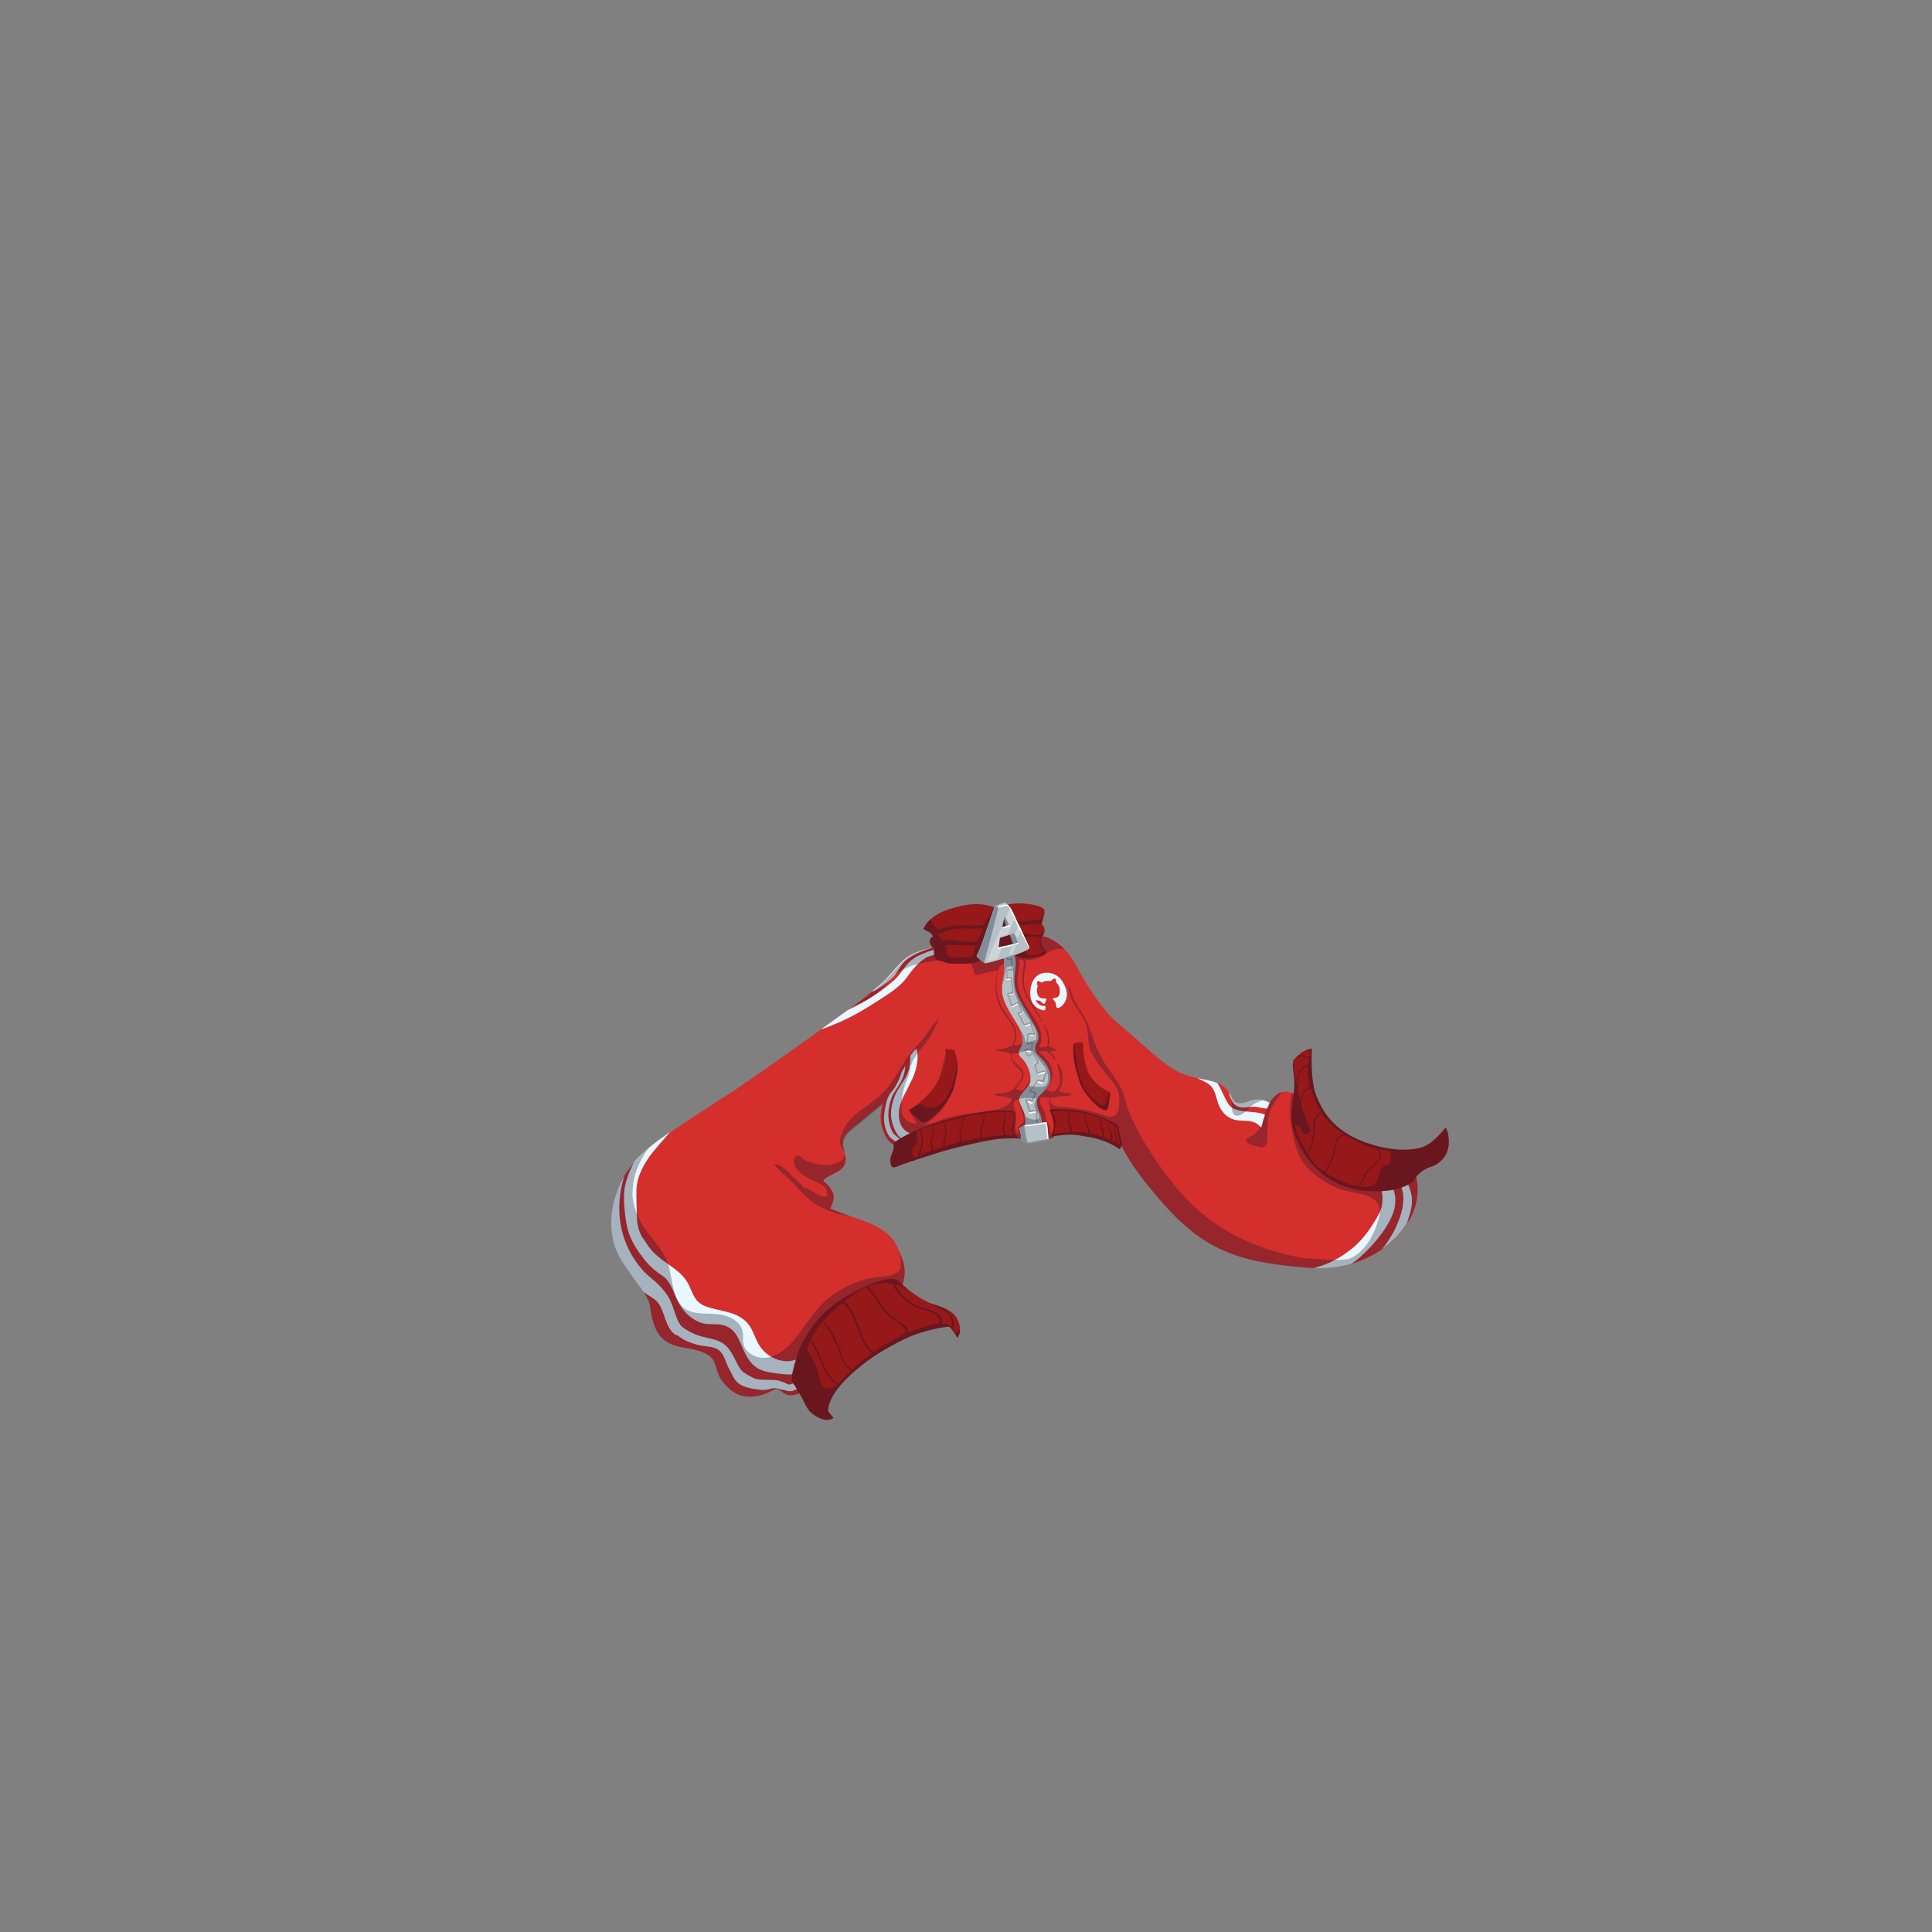 <?xml version="1.0" encoding="utf-8"?>
<!-- Generator: Adobe Illustrator 23.0.1, SVG Export Plug-In . SVG Version: 6.00 Build 0)  -->
<svg version="1.1" id="_x33_6_x5F_Top_x5F_AdidasTracksuit_1_"
	 xmlns="http://www.w3.org/2000/svg" xmlns:xlink="http://www.w3.org/1999/xlink" x="0px" y="0px" viewBox="0 0 2000 2000"
	 enable-background="new 0 0 2000 2000" xml:space="preserve">
<rect x="0" y="0" width="2000" height="2000" fill="#808080" stroke="none"/>
<g>
	<g>
		<path fill="#D42E2D" d="M650.1,1205.7c-0.3,0.5-0.7,1-1,1.6c0.2,0,0.3,0,0.5,0C649.7,1206.7,649.9,1206.2,650.1,1205.7z"/>
		<path fill="#D42E2D" d="M1461.7,1208.1c-1.7-2.8-3.7-5.5-6.2-8c0,0-20.1,8.7-55.8,6.7c-34-1.9-42.9-56.6-53.5-69.2
			c-0.5-0.6-1-1.1-1.6-1.5c0,0-2.9-2.9-7.3-4.7c-2.4-1-5.2-1.7-8.3-1.4c-0.7,0.1-1.3,0.2-1.9,0.4c-6.5,1.7-11.2,8.6-12.4,10.6
			c-0.2,0.3-0.3,0.6-0.3,0.6s-0.2-0.1-0.4-0.2c-0.9-0.5-3.3-1.7-6.4-2.4c-3.3-0.8-7.3-1.2-11.4,0.2c-9,3-13,4.2-17.2,2.1
			c-2.3-1.1-3.3-4.4-5.4-8.2c-0.5-0.8-1-1.7-1.6-2.6c-1.7-2.6-4.1-5.3-7.8-7.6c-1.2-0.8-2.6-1.4-4-2c-5.9-2.4-13-3.4-20.8-5
			c-6.1-1.2-12.5-2.9-18.9-5.9c-16.7-7.8-36.3-28.5-59.1-47s-40.2-50.5-44.2-57.5c-2.7-4.8-7-14.8-16.1-23.7c-4.2-4.1-9.3-8-15.8-11
			c-1.5-0.7-3.4-1.3-5.6-1.7c-27.8-5.5-104.8,9.7-104.8,9.7s-2.8,0.5-6.9,1.4c-0.7,0.2-1.5,0.3-2.3,0.5c-8.4,2-20.4,5.4-26.7,10.3
			c-10.5,8-16.5,18.3-28.2,28.6c-2.6,2.2-5.3,4.5-8.3,7c-5.5,4.4-12,9.4-20.4,15.7c-1.4,1.1-2.9,2.1-4.4,3.3
			c-7.5,5.5-16.5,12-27.4,19.8c-0.2,0.1-0.3,0.2-0.5,0.4c-33.7,24.1-73.7,52.5-94.4,66.1c-16.9,11.1-42.3,27-61.2,40
			c-4.3,3-8.3,5.8-11.7,8.3c-3.9,2.9-7.8,5.9-11.4,9c-5,4.2-9.7,8.6-14,13.5c-4,4.6-7.7,9.6-11,15.2c-2.8,4.8-5.3,10-7.4,15.8
			c-9.1,24.9-6.8,49,1.2,64.6c6.9,13.5,19.4,28.3,26.5,39.1c1.1,1.7,2.1,3.2,2.9,4.7c6,10.9,2.6,16.8,9.2,32.5
			c6.6,15.7,19.9,19,32.8,21c12.9,2.1,25,5.9,28.4,14.7c3.5,8.8,2.6,16.8,17.4,29s35.8,4.3,41.9,0.4c6-3.9,9.4,0.6,13,2.8
			c3.5,2.2,13.4,5.4,27.5-9.5c14.1-15,89.1-83.9,94.5-101.5c4.6-14.8,2.7-22.9-2.2-34.2c-0.9-2.2-2-4.4-3.1-6.9
			c-7.1-15.3-23-23-42.8-29.5c-1.4-0.5-2.8-0.9-4.1-1.4c-16.6-5.6-22.1-8.5-22.1-8.5s6.1-10.3,2.2-17.5s-8.8-10.1-9.2-11.2
			c-0.4-1.1,2-3.1,13.3-8.7c11.1-5.5,10.7-13.8,7.8-22.4c0-0.1,0-0.2,0-0.2c0,0,0,0-0.1-0.1c0-0.1-0.1-0.2-0.1-0.3
			c-3.1-8.8-1.5-14.9,8.8-23c10.3-8.1,31.2-25.7,31.2-25.7s-4.8,14.7,0,27.3c3.9,10.3,6.5,13.2,14.1,17.3c1.7,0.9,3.7,1.9,6,3.1
			c6.2,3.1,35.9-16.4,75.1-24.5c8.7-1.8,20.8-2.3,34.5-1.9l1.5,3.1l5.6,11.9c0,0,3.3,0.2,7.8,0.3c7.6,0.3,18.7,0.6,24,0.4
			c0.6,0,1.1-0.1,1.5-0.1c6.8-0.7,5.2-0.7,10.5-6.2c0,0,0.1-0.1,0.1-0.1l3.8-5.2c24.5,2.8,46.1,6.1,54.7,7.4c2.6,0.4,4,0.7,4,0.7
			s2.4,19,45.3,68.1c42.9,49.1,76.9,63.1,151.4,68.8c2.3,0.2,4.6,0.3,6.9,0.4c15,0.5,27.9-1.3,39.2-4.6c12.7-3.7,23.1-9.2,31.6-15.2
			c12.2-8.7,20.3-18.6,25.2-25.8c2.6-3.8,4.3-6.9,5.2-8.7C1465.7,1249.8,1472.6,1226.6,1461.7,1208.1z"/>
	</g>
	<g>
		<path fill="#E9F8FF" d="M941,1123.9c0.5-1,1-2.1,1.5-3.2c5.6-10,9.3-23.8,6.3-35.2c-3,2.4-5.1,5.3-6.6,7.8c0.3,4.2-0.1,8.6-1,12.7
			c-0.2,0.8-0.4,1.6-0.7,2.3c-0.4,1.2-0.8,2.3-1.2,3.4c-3.6,8.3-10.1,15-13.3,23.6c-4,10.6-5.2,20.4-1,31.1c1.5,4,3.3,7.9,6.5,10.8
			c3.5,3.2,8.2,4.3,12.6,5.8c4.8,1.6,6.9-5.9,2.1-7.6c-0.6-0.2-1.2-0.4-1.8-0.6c-0.3-0.6-0.9-1.1-1.7-1.4
			c-9.8-3.3-12.8-12.8-12.2-22.3C931.3,1140.9,936.7,1132.8,941,1123.9z"/>
		<path fill="#E9F8FF" d="M925.3,1173.8c-2.6-3-3.8-7.4-4.7-11.2c-2.1-8.9-0.7-18.5,2.7-26.9c2.8-6.8,8-12,10.8-18.8
			c1.7-4.1,3-8.8,2.9-13.3c-0.9,1.5-2.2,3.6-3.8,6.4c-0.2,0.7-0.3,1.3-0.5,2c-1.4,4.4-3.5,8.6-5.7,12.6c-1.9,3.4-4.9,6.1-6.8,9.5
			c-1.8,3.3-2.7,7.3-3.5,10.9c-1.6,7.4-2.4,14.9-0.3,22.3c0.9,3.1,2.2,6.4,4.1,9c2.4,3.2,5.9,4.4,8.8,7.1c2.2,2,5.4-1.1,3.3-3.3
			C930.5,1177.8,927.4,1176.2,925.3,1173.8z"/>
		<path fill="#E9F8FF" d="M906.5,1037.5c11.6-7.6,24.5-14.8,32.7-26.3c3.9-5.4,7.9-10.7,13-15.1c2.2-2,4.9-3.8,7.4-5.3
			c0.1,0,0.1-0.1,0.2-0.1c3.2-1.2,6.6-2.1,10.1-2.6c0.7-0.1,1.2-0.5,1.5-1.1c0.1,0,0.2-0.1,0.3-0.1c2.1-0.6,1.8-4.1-0.5-3.9
			c-0.4,0-0.8,0.1-1.2,0.1c-0.2,0-0.5-0.1-0.8,0c-4.7,0.6-9,1.9-13,4c-0.9,0.3-1.7,0.6-2.6,0.9c-5.8,2.5-11.1,6.1-15.1,10.9
			c-4.7,5.6-8,11.7-13.7,16.5c-6,5.1-12.1,10-18.7,14.3c-9,6-18.7,11.2-28.5,15.9c-7.5,5.5-16.5,12-27.4,19.8
			c-0.2,0.1-0.3,0.2-0.5,0.4c6.3-2.2,12.5-4.7,18.6-7.3C881.7,1052.6,894.2,1045.5,906.5,1037.5z"/>
		<path fill="#E9F8FF" d="M928.3,1006.7c2.2-3.2,4-6.7,6.5-9.6c2.8-3.2,6.4-5.7,10.1-7.8c6.5-3.7,13.7-6,20.7-8.6
			c-8.4,2-20.4,5.4-26.7,10.3c-10.5,8-16.5,18.3-28.2,28.6c-2.6,2.2-5.3,4.5-8.3,7c3.4-0.9,6-2.6,9-4.6
			C917.7,1017.7,923.8,1013.1,928.3,1006.7z"/>
		<path fill="#E9F8FF" d="M646.8,1254.4c0.9,8.4,2,17,5.2,24.9c2.6,6.6,6.3,12.8,10.5,18.5c0.5,0.6,1,1.3,1.5,1.9
			c0.2,0.2,0.3,0.5,0.5,0.8c4.7,6.7,10,12,16.5,16.9c2.5,1.8,5.2,3.6,7.8,5.5c4.5,5,7.3,11.1,9.8,17.3c5.2,12.9,12.6,23.3,25.9,28.7
			c7.1,2.9,14.4,1.3,21.7,2.4c7.5,1.1,12.9,5.2,16.7,11.7c6.5,11.2,8.6,24.5,19.9,32.4c6.4,4.5,14.2,5.4,21.8,6.4
			c7,0.8,19.1,2.8,24.6-2.6c0-0.1,0.1-0.1,0.1-0.2c0.5-0.2,1-0.4,1.6-0.6c8.6-3.6,3.5-15.9-5-11.8c-13.5,6.5-30.3-0.4-38.6-12
			c-4.5-6.3-6.4-13.7-10.2-20.3c-3.6-6.3-9.4-10.6-16-13.4c-6.5-2.8-13.5-3.9-20.3-5.6c-6.4-1.6-13.4-3.1-18.3-7.9
			c-5.3-5.3-7-13.3-10.8-19.7c-3.8-6.6-9.4-11.4-15.5-15.8c-6.7-4.8-13.3-9.2-19.3-15.1c-0.8-0.7-1.5-1.5-2.2-2.3c0,0,0-0.1-0.1-0.1
			c-2.1-2.4-3.9-4.9-5.6-7.6c-1.1-1.7-2.1-3.4-3.4-5c-0.2-0.2-0.4-0.4-0.6-0.6c-1.1-2.1-2.2-4.2-3-6.4c-2.6-7-2.8-14.1-2.9-21.4
			c-0.1-7.5-0.5-14.9-0.2-22.4c0.5-13.8,8.4-27.6,16.8-38.2c4.6-5.7,9.5-11.2,14.3-16.7c1.3-1.5,2.6-2.9,3.8-4.4
			c-4.3,3-8.3,5.8-11.7,8.3c-9.2,6.9-17.9,14.1-25.4,22.6c-4.8,8.5-8.3,17.6-10.1,27.6C645.4,1238.2,646,1246.5,646.8,1254.4z"/>
		<path fill="#E9F8FF" d="M682.5,1350.4c5.8,9.4,6.6,23.4,15.7,30.6c1.1,0.8,2.3,1.3,3.5,1.5c4.6,3.9,9.9,6.4,15.8,8.3
			c3.7,1.2,7.4,2.1,11.2,2.6c4.5,0.6,9.5,0.9,13.6,3.1c6.5,3.5,8.3,11.6,11.1,17.8c0.9,2.1,2,4.2,3.3,6.2c0.8,1.8,1.6,3.5,2.6,5.3
			c3.5,6.3,8.9,9.3,15.6,10.8c2,0.7,4.1,1.1,6.2,1.2c5.5,1.1,10.9,1.8,16.4-0.1c4.3-1.5,7.6-0.1,11.8,0.9c0.8,0.2,1.6,0.3,2.4,0.3
			c6.6,2.6,11.2,0.7,17-3.5c6.1-4.5-2.9-11.7-5.9-5.9c-1.9,3.7-4.8,4.1-7.9,3.4c-0.3-0.2-0.6-0.5-0.9-0.7c-1.2-0.7-2.9-1.4-4.2-1.8
			c-2.5-0.9-5.1-1.6-7.7-1.8c-6.3-0.5-13.2,0.3-19.3-1.1c-3.1-0.7-5.8-2.7-8.6-4.1c-2.5-1.3-4.9-2.9-6.8-5c-1.3-1.6-2.4-3.5-3.5-5.3
			c-2-3.8-3.8-7.8-5.9-11.4c-2.8-4.8-6.6-9.6-11.5-12.2c-6-3.2-13.3-4.1-19.8-5.9c-7.5-2.1-15.4-5.7-21.6-11
			c-0.6-0.8-1.2-1.5-1.6-2.3c-1.6-2.5-2.7-5.2-3.7-8c-2.1-5.8-3.7-11.7-6.5-17.2c-3-5.8-7.5-11.2-12.2-15.8c-5-4.9-10.7-8.8-15.4-14
			c-4.3-4.8-8.1-10-11.4-15.5c-7.8-13.3-12.3-28.3-13.1-43.7c-0.4-8.5,0.2-17.1,1.7-25.4c0.8-4.1,1.8-8.1,3-12.2
			c0-0.2,0.1-0.3,0.1-0.5c-2.8,4.8-5.3,10-7.4,15.8c-9.1,24.9-6.8,49,1.2,64.6c6.9,13.5,19.4,28.3,26.5,39.1
			C671.6,1341.6,678.8,1344.4,682.5,1350.4z"/>
		<path fill="#E9F8FF" d="M1262.2,1145.1c3.7,8.1,10.2,13.6,19.1,14.7c5.2,0.6,11,0.1,16,1.6c3.6,1,6,3.7,8.6,6
			c1-4.9,2.3-9.4,3.7-13.4c-5-2.3-11.4-2.7-16.4-3.1c-5.6-0.5-11-0.9-16.2-3.3c-4.6-2.2-6.2-5.9-8.5-10.2c-2.9-5.7-5-11.4-8.5-16.4
			c-5.9-2.4-13-3.4-20.8-5c3.6,1.7,7.3,3.2,10.7,5.4C1259,1127.1,1258.2,1136.4,1262.2,1145.1z"/>
		<path fill="#E9F8FF" d="M1281.8,1145.6c5.5,2.1,11-0.1,16.7,0.1c4.2,0.1,9.2,2,13.5,1.8c1-2.4,1.9-4.4,2.7-5.9v-0.6
			c-0.2,0.3-0.3,0.6-0.3,0.6s-9.2-5.5-18.2-2.5c-9,3-13,4.2-17.2,2.1c-2.8-1.4-3.8-5.9-6.9-10.8c0.4,1.7,0.9,3.4,1.5,5.1
			C1274.9,1139.9,1277.4,1144,1281.8,1145.6z"/>
		<path fill="#E9F8FF" d="M1440.9,1258.9c3.5-8,4.7-16.5,2.4-25c-2.3-8.7-7.7-15.7-12.7-23c-3-4.5-9.9-0.6-7.3,4.3
			c7.2,13.8,11.6,28.2,3.6,42.5c-6.9,12.4-15.4,24.9-26.3,34c-10,8.3-21.4,15-33.8,19c-2.2,0.7-4.5,1.4-6.8,2
			c15,0.5,27.9-1.3,39.2-4.6c4.1-2.8,8-6,11.7-9.4C1422.5,1287.6,1434.5,1273.7,1440.9,1258.9z"/>
		<path fill="#E9F8FF" d="M1460.8,1235.5c-1.3-5-3-10-5.4-14.5c-2.7-5.2-6.6-9.5-9.3-14.6c-1.6-2.9-6.3-0.1-4.4,2.6
			c2.7,3.9,4.6,8.7,6.5,13.1c2.2,5,4,10,4.4,15.5c0.7,9-1.6,17.9-4.8,26.2c-2.9,7.8-6.9,15.2-11.6,22c-1.7,2.5-3.5,4.8-5.4,7.1
			c12.2-8.7,20.3-18.6,25.2-25.8c0.3-0.8,0.6-1.6,0.9-2.4C1460.1,1255.5,1463.3,1245.2,1460.8,1235.5z"/>
	</g>
	<path opacity="0.3" fill="#05132B" enable-background="new    " d="M1201.8,1243.5c42.9,49.1,76.9,63.1,151.4,68.8
		c2.3,0.2,4.6,0.3,6.9,0.4c15,0.5,27.9-1.3,39.2-4.6c12.7-3.7,23.1-9.2,31.6-15.2c12.2-8.7,20.3-18.6,25.2-25.8
		c2.6-3.8,4.3-6.9,5.2-8.7c4.4-8.5,11.3-31.7,0.4-50.2c-1.3,0.7-2.5,1.7-3.6,3.1c-2.1,2.8-3.5,5.9-4.5,9.2c-0.2,0.3-0.5,0.6-0.7,0.8
		c-2.4-1.9-4.9-3.1-8.8-2.7c-4,0.4-7.7,2.9-9.2,6.4c-1.7-1.4-3.3-2.9-4.8-4.7c-4.9-5.5-14.9,1.9-10.4,8c0.2,0.3,0.5,0.6,0.7,0.9
		c-0.4-0.2-0.9-0.4-1.3-0.5c-10.9-4.2-22.9-3.8-33.5-9c-9.5-4.7-19.9-11.2-26.7-19.4c-8-9.6-10.5-23.8-12.3-35.8
		c-1.4-9-1.6-18.1-0.1-26.9c-0.5-0.6-1-1.1-1.6-1.5c0,0-2.9-2.9-7.3-4.7c-4.5,17.8-1.4,37.2,3.6,54.5c2.7,9.4,6.9,18.1,14.1,24.9
		c7.3,6.9,16.4,13,25.4,17.5c10,4.9,20.6,5.6,31.2,8.5c11,3,18.8,9.8,16,21.9c-4.2,17.8-14.4,38.1-32.1,44.7
		c-13.6,1.9-28,0.2-41.6-0.6c-1.9-0.1-3.9-0.2-5.8-0.4c-22.5-4.2-44.4-10.9-65.2-21.1c-17.2-8.5-33.3-19.3-47.3-32.4
		c-15.8-14.9-29-32.3-41.1-50.3c-6.5-9.6-12.6-19.5-17.9-29.8c-3.8-7.3-6.9-14.7-10-22.2c-1.2-4.4-2.3-8.7-3.6-13
		c-1.7-5.7-4.3-10.7-7.7-15.3c-4.1-6.3-8.8-12.2-12.6-18.6c-5.1-8.7-9.3-17.9-12.3-27.4c-1.1-3.3-2.2-6.4-3.4-9.5
		c-0.9-2.6-2.1-5.2-3.5-7.7c-1.2-2.3-2.5-4.6-4-6.9c-2.4-3.8-5-7.5-7.1-11.5c-2.5-4.8-3.6-9.6-4.8-14.8c-0.2-0.7-1.1-0.5-1.2,0.2
		c-0.6,8.4,4.8,16.8,9.2,23.6c2.4,3.8,5,7.6,7.1,11.6c3,6.7,3.1,13.6,3.8,20.9c0.5,4.9,1.6,9.6,4.5,13.6c0.6,1.4,1.3,2.8,2.1,4.1
		c4.4,6.8,9.4,13.2,14.8,19.4c4.2,4.9,7.4,9.5,9.9,14.9c0.5,4.1,0.8,8.2,0.5,12.3c-0.2,2.8-0.4,6.3-1.6,8.9c-2,4.4-5.5,4.9-9.8,4.4
		c-0.7-0.1-1.4-0.2-2.1-0.2c-8.7-3.7-17.9-5.9-27.2-7.4c-4.6-0.7-9.3-1.4-13.9-1.9c-5.3-0.6-12.4,0.2-16.1-4.2
		c-0.2-0.2-0.3-0.3-0.5-0.3c-0.4-1.7-0.4-3.5,0.1-5.4c2.9-0.2,6-1.2,9.1-1.4c1.7-0.1,3.4-0.2,5.1-0.4c2.2,0.2,4.1,0.1,6.2-0.8
		c0.4-0.2,0.5-0.6,0.5-1c0.1-0.1,0.2-0.1,0.3-0.2c0.5-0.3,0.2-1.1-0.4-1c-0.2,0.1-0.4,0.1-0.6,0.1c0,0,0,0,0,0
		c-1.8-0.3-3.5-0.1-5.4-0.3c-2.3-0.3-4.2-1.4-6.4-1.6c-0.2,0-0.4-0.1-0.6-0.1c6.3-7.7,6.1-20.3,0.2-28.4c-0.2-0.2-0.6-0.2-0.6,0.2
		c0.5,6.6,3.8,12.4,2.2,19.1c-0.7,2.9-2.1,5.4-3.9,7.7c-0.7,0.8-1.4,1.4-2.1,2c-2,0-6.6-0.4-7.4-2.3c-0.1-0.2-0.2-0.4-0.3-0.6
		c4.5-6,7.6-12.7,5.5-20.5c-1.9-7.4-8-13.4-13.8-18.4c1.4-0.1,2.9-0.3,4.9-0.4c1-0.1,2.1-0.1,3.1-0.1c0.9,1.3,2.4,1.9,3.8,3
		c1.1,0.8,2.1,1.7,2.9,2.8c0.8,1.2,0.9,2.4,2.1,3.1c0.1,0.1,0.2,0,0.3-0.1c0.1-0.9,0.1-1-0.4-1.9c-0.6-1.1-0.9-2.3-1.8-3.2
		c-0.9-1-2.2-1.4-3.1-2.5c-0.1-0.1-0.1-0.1-0.1-0.2c0.1,0,0.2-0.1,0.2-0.1c0.4-0.2,0.7-0.3,1.1-0.4c0.6-0.2,1.2-0.2,1.8-0.4
		c0.8,0.1,1.7,0.1,2.7-0.1c0.2,0,0.4-0.2,0.4-0.4c0.6-0.4,0.4-1.4-0.5-1.5c-0.3,0-0.5-0.1-0.8-0.1c-1.6-1.3-3.9-2.3-5.9-2.6
		c0.8-3.2,0.5-7.2,0.1-10.2c-0.7-4.6-2.4-8.3-5-12.2c-0.3-0.4-0.9,0-0.7,0.4c3.5,5.6,6,15.2,3.8,21.9c-0.7,0.1-1.4,0.3-2.2,0.5
		c-2.8,0.9-4.2,0.9-6.3-0.9c3.7-3.8,2.8-12.1,1.3-16.4c-3.3-9.4-9.5-17.3-14.7-25.6c-5.5-8.8-9.2-17.6-8.7-28.2
		c0.3-5,2.2-12.9,1.3-19.1c1.1-0.3,2.5-0.4,4-0.3c0.5,0.8,1,1.7,1.4,2.5c0,0.5-0.1,0.9-0.1,1.4c-0.1,0.6-0.2,1.3-0.2,1.9
		c-0.2,1.4-0.4,2.9-0.6,4.3c-0.4,2.9-0.7,5.8-0.9,8.7c-0.3,5.6,0.6,11,2.8,16.1c2,4.9,4.8,9.4,7.6,13.9c3.2,5.1,6.4,10.1,9.9,15
		c0.3,0.4,0.9,0,0.6-0.4c-3.4-5.5-6.9-10.9-10.2-16.5c-3.2-5.4-6.7-10.9-8.2-17c-1.6-6.3-0.9-12.9,0-19.3c0.3-2,1.9-7.9,0.5-10.5
		c2,0.1,3.8,0.3,4.8,0.2c3.9-0.3,7.9-1.1,11.4-2.8c4.3-2.1,7.6-5.8,12.2-7.3c3.9-1.3,8-1.5,12.1-1.3c-4.2-4.1-9.3-8-15.8-11
		c-1.5-0.7-3.4-1.3-5.6-1.7c-5.2,1.8-7.9,5.8-8.5,12.4c-0.2,2.4,2.5,4,4.6,3.5c0.1,0,0.2-0.1,0.3-0.1c-0.6,0.4-1.3,0.7-1.9,1
		c-5.9,2.7-11.5,2.1-17.7,1.5c-1.7-0.2-3.2,0-4.5,0.4c-0.2-0.3-0.5-0.7-0.8-1c-1.7-1.7-5.1-0.5-4.9,2c0.2,4,1.1,7.8,0.9,11.8
		c-0.2,4.5-0.9,9-1,13.5c-0.2,7.6,1.7,14.7,5,21.5c2.9,6.1,6.9,11.7,10.6,17.3c-0.5,0.7-0.5,1.8,0.4,2.4c0.7,0.4,1.4,0.9,2,1.4
		c2.3,3.7,4.7,7.6,6.1,11.8c0.8,2.6,1.4,5.4,0.5,8c-0.6,1.8-1.8,2.8-2.1,4.7c0,0.2,0,0.3,0,0.5c-2.5-0.4-5.2-0.3-7.7,0.1
		c-0.2-0.4-0.5-0.7-0.9-0.9c0,0,0,0,0,0c0.8-1.1,1.4-2.4,1.9-3.9c0.5-1.3-1.7-2.3-2.3-1c-1.9,3.9-5,6.4-9.6,5.6
		c-0.4-0.1-0.8-0.1-1.1-0.2c2-4.4,2.8-9.4,2.1-14.1c-1.2-7.3-6.8-12.7-10.7-18.7c-4.6-6.8-7.8-13.9-9-22.1
		c-1.1-7.5-0.1-15.4,1.1-22.9c0.4-0.5,0.7-1.1,0.7-1.7c0-0.3,0-0.5-0.1-0.8c1.5-1.5,3.2-2.8,5.1-3.8c1.1-0.3,2.3-0.4,3.6-0.4
		c4.1,0,4.5-5.8,1.3-6.9c-0.3-1.8-1.6-3.3-3.7-3.2c-5.3,0.4-10.7,0.6-15.9,1.4c-5,0.8-9,3.6-14.2,2.4c-10.7-2.4-20.6-4.8-31.7-4.7
		c-1.2,0-2.5,0-3.7,0.1c1.3-2.1,0.9-5-2.1-5.7c-1.2-0.3-2.5-0.4-3.7-0.5c-0.7,0.2-1.5,0.3-2.3,0.5c-8.4,2-20.4,5.4-26.7,10.3
		c-10.5,8-16.5,18.3-28.2,28.6c-2.6,2.2-5.3,4.5-8.3,7c-5.5,4.4-12,9.4-20.4,15.7c4-1.9,8-3.7,12-5.7c8.8-4.6,16-10.8,22.7-18.1
		c3.2-3.4,6.3-7,9.5-10.4c5.1-3.2,10.5-5.9,16.1-8.2c2.3-0.6,4.6-1.2,6.8-1.8c10.5-2.9,21.2-4.5,32.2-4.2c5.2,0.1,10.4,0.8,15.5,1.6
		c2.6,0.4,5.1,1.1,7.7,1.8c1.3,3.3,2.2,7,3.3,10.2c0.5,1.3,1.6,2,3,1.7c6.8-1.6,13.7-3.5,20.6-4.6c0.1,0,0.3-0.1,0.4-0.1
		c-1.2,6.3-2.2,12.6-2,19c0.2,7.6,2.2,14.6,5.9,21.2c1.8,3.3,4,6.4,6.2,9.5c2.2,3.1,4.8,6.1,6.4,9.6c2.7,6.1,1.6,12.6-1.2,18.3
		c-2,0.5-3.9,1.9-5.9,2.6c-3.1,1.1-6.3,1.6-9.6,1.7c-0.1,0-0.2,0-0.3,0.1c-0.2,0-0.3,0-0.4,0c-0.6-0.1-0.8,0.9-0.3,1.1
		c2.6,1.2,15.7,0.8,14.9,4.7c-0.1,0.2,0,0.4,0.1,0.6c0.4,4.5,3.5,8.9,6.4,11.9c1.4,1.4,2.9,2.7,4,4.4c2.2,3.6,0.8,6.8-1.3,9.8
		c-1.8,2.7-4.1,5.2-5.7,8c-6,4.5-12.9,5.1-20.2,5.4c-0.4,0-0.7,0.7-0.2,0.9c1.5,0.7,3.3,1.1,5.1,1.3c1.6,0.3,3.1,0.3,4.9,0.5
		c3,0.3,5.4,1.3,8.1,2.4c-0.4,1.2-0.8,2.5-1.6,3.6c-1.8,2.4-4.9,4.3-7.7,5.4c-2.3,0.9-4.8,1.6-7.2,2.2c-12.2,1.9-24.5,3.6-36.8,5.4
		c-8.3,1.2-15.7,3.4-23.4,6.6c-4.6,1.9-9.5,2.9-14.4,4c0-0.1,0-0.1-0.1-0.2c7.7-4.4,15.8-11.3,20.8-18.6c2.8-4.2,4.6-9.5,6.5-14.2
		c2-4.8,4.1-9.7,5.1-14.8c0.5-2.2-2.8-3.2-3.4-0.9c-1.3,4.6-4,8.9-6.1,13.2c-2,4.2-3.5,8.8-5.9,12.7c-3.7,6.2-10.5,12.2-17,16.3
		c-0.1-0.2-0.2-0.4-0.3-0.5c-0.1-0.1-0.2-0.2-0.3-0.3c-0.2-0.4-0.5-0.8-0.8-1c-0.7-0.4,0.2-4.4,0.3-5.1c0.2-1.6-1.4-2.7-2.8-2.8
		c-0.1,0-0.3,0-0.4,0c0.5-0.4,1-0.8,1.5-1.2c5.9-4.8,11.7-10.3,16.5-16.2c4.4-5.4,6.8-11.3,8.5-18.1c2.1-8,4-16.5,4.2-24.8
		c0-1.7-2.4-2-2.9-0.4c-2.7,8.4-4.3,17.2-6.8,25.6c-2.5,8.5-7.3,14.5-13.5,20.7c-3,2.9-6,5.9-9.2,8.6c-2.1,1.8-6.1,3.7-7.5,6.3
		c-1.2,2.3,0.4,4.2,1.5,6.2c1.6,2.7,3.2,5.4,4.9,8.1c-2.2-0.3-4.3-0.4-6.4-1.1c-2.7-0.8-5-2.8-6.9-4.9c-4.1-4.6-2.9-12.7-2.4-18.5
		c0.6-6.7,2.1-13.6,4.8-19.8c2.2-5.2,3.8-10,4.4-15.5c1.3-3.6,2.8-7,5-10.3c3.9-5.8,8.8-10.8,12.7-16.6c4.2-6.3,7.6-13.6,11-20.3
		c0.1-0.1,0.1-0.2,0-0.3c0.2-0.3,0.3-0.5,0.5-0.8c0.2-0.4-0.3-0.7-0.6-0.3c-0.2,0.3-0.4,0.6-0.7,0.9c0,0,0,0,0,0
		c-4.9,4.7-8.4,10.3-12.2,15.8c-0.4,0.6-0.8,1.1-1.2,1.6c-1.4,1.7-2.8,3.4-4.3,5c-6.1,6.8-12.3,13.8-17.3,21.6
		c-4.8,7.4-8.7,15.2-13.9,22.3c-2.8,3.7-5.7,7.6-9.3,10.5c-0.9,0.7-1.7,1.3-2.1,2.2c-7.1,6-14.7,11.2-22.1,16.8
		c-7.3,5.5-12.7,12.1-16.4,20.5c-2.8,6.3-3.9,15.4,2.7,19.5c0-0.1-0.1-0.2-0.1-0.3c-3.1-8.8-1.5-14.9,8.8-23
		c10.3-8.1,31.2-25.7,31.2-25.7s-4.8,14.7,0,27.3c3.9,10.3,6.5,13.2,14.1,17.3c0.2,0,0.3-0.1,0.4-0.1c2.6-0.8,3.9-2.7,4.5-5.2
		c1.7,0.6,3.2,0.1,4.3-1c1.3,0.4,2.8,0.3,3.9-0.5c1.1-0.8,1.9-1.8,2.6-2.8c0.6-0.2,1.2-0.4,1.9-0.6c1.9-0.7,3-2.3,3.3-3.9
		c0,0,0,0,0,0c1.2,0.5,2.5,0.5,3.8-0.2c0.1,0,0.1-0.1,0.2-0.1c0.7-0.4,1.2-0.9,1.5-1.6c5.6-0.9,11.3-2.3,16.3-4.2
		c7.9-3,15.2-5.7,23.6-6.9c17.3-2.5,34.5-4.8,51.8-7.8c0,0.1,0,0.1,0,0.2c0.6,2.7,0.4,5.4,0.2,8.1c-1,0.2-1.8,1-1.7,2.3
		c0,1.3,0.1,2.6,0.2,3.9l5.6,11.9c0,0,3.3,0.2,7.8,0.3c1.1-0.8,1.9-1.9,2.1-3.1c0-0.1,0.1-0.2,0.1-0.2c0.3-1.7-0.2-2.5-0.1-4.1
		c0-2.7,1.6-2.5,3.1-4c1.8-1.8,2.7-4.5,2.8-7.1c0.1-3.8-1.4-7.6-2.5-11.2c-0.7-2.4-1.7-4.9-2.2-7.4c-0.2-1-0.2-1.9-0.3-2.8
		c1.3-0.6,2.1-2.2,0.8-3.5c-0.2-0.2-0.5-0.4-0.7-0.6c0-0.1,0-0.3,0-0.4c3.3,0.4,6.6,1,9.9,1.6c-0.9,3.1-1.1,6.6,0.3,9.3
		c1.5,3,3.7,5.2,4.6,8.5c0.5,1.8,0.6,3.7,0.5,5.5c-0.9,0.3-1.6,1.3-0.9,2.4c0.2,0.3,0.4,0.6,0.6,0.8c-0.1,0.9-0.3,1.8-0.5,2.6
		c-0.7,3.6,4.8,5.2,5.5,1.5c0,0,0-0.1,0-0.1c0.1,0.3,0.2,0.6,0.2,1c0.1,0.4,0.1,0.8,0.1,1.2c-0.6,0.3-1,0.8-1.2,1.5
		c-0.4,1.8,0.1,3.4,1.1,4.9c0.1,1.4,0.2,2.8,0.8,3.9c0.6,0,1.1-0.1,1.5-0.1c6.8-0.7,5.2-0.7,10.5-6.2c0.4-1,0.8-2,1.1-2.9
		c1.3-3.6,2-7.2,1.4-11c-0.5-3-5.6-2.3-5.4,0.7c0.3,3.4-0.8,6.6-1.8,9.8c-0.2,0.7-0.6,2.5-1.2,3c-0.9,0.6-1.6,0.2-2.2-0.5
		c0-0.6,0-1.2,0-1.8c0-1.9,0.1-3.7-0.6-5.5c-0.7-1.8-2-2.8-3.5-3.6c0.2-3.5-0.1-7-1.6-10.5c-1-2.4-2.6-4.2-3.8-6.4
		c-1.4-2.6-1-5.1-0.5-7.7c0.2,0,0.4,0,0.7-0.1c0.9-0.1,1.9-0.4,2.8-0.6c2.8-0.4,3.7,0.6,6.9,0.7h0c-1.5,2.9-1.7,6.3-0.4,9.3
		c1,2.4,2.3,4.8,3.5,7.1c0.6,1.1,1,2.6,2.6,2.4c1.2-0.2,2.2-1.7,1.1-2.6c-0.6-0.5-1.1-1.2-1.7-2c0.3,0.1,0.6,0.3,0.9,0.3
		c0.8,0.2,1.4,0,1.9-0.4c5,1.6,11.1,1.7,15.2,2.3c11.3,1.6,22.6,3.6,33.2,8c-0.8,2.1,0.3,5,3.1,4.7c-0.6,0.1,0,0,0.5,0.3
		c0.6,0.4,1.2,0.8,1.9,1.2c0.5,0.3,1.1,0.5,1.6,0.7c0.1,0.2,0.1,0.4,0.2,0.6c1,2.2,2,4.4,3,6.7c2.6,0.4,4,0.7,4,0.7
		S1159,1194.4,1201.8,1243.5z M1010,998.8c0-0.1-0.1-0.3-0.2-0.4c0.1,0,0.2,0,0.3,0C1010.1,998.5,1010,998.7,1010,998.8z
		 M1056.3,1164.5c-1,0.9-1.7,1.6-2.1,2.9c-0.7,1.9-0.4,4.1,0.3,6c-0.3,0.5-0.4,0.5-1.4-0.2c-0.4-0.3-0.7-0.7-1-1.1
		c-0.2-1.7-0.7-3.4-0.7-5.2c-0.1-3.4,0.4-6.9,0.4-10.3c0.1-4.4-1.1-8.4-2.8-12.4c0.1-1.8,0.5-3.6,1.6-4.6c1.2-1.1,2.7-1.4,4.3-1.4
		c-0.1,6.8,4.7,13.8,4.9,20.4C1059.9,1162,1058.6,1162.6,1056.3,1164.5z M1076.9,1126c-0.3,0.3-0.4,0.6-0.5,1
		c-2.3,0.5-4.8,0.6-7.2,0.1c-0.7-0.2-1.3,0-1.7,0.3c-0.3,0-0.5,0.1-0.7,0.1c0.9-1.2,1.8-2.4,2.6-3.6c1.5-2.4,3.2-5,4-7.8
		c0.5-1.8-1.5-3.2-3-2.3c-3,1.7-4.3,4.9-6.1,7.7c-1.5,2.3-3.3,4.4-4.5,6.8c-2.7,0.7-5.2,0.8-8-1.4c1.7-2.2,3.2-4.8,4.8-7
		c2.2-3.1,3.5-5.7,2.7-9.5c-0.7-3-2.4-4.9-4.7-6.8c-2.5-2-4.6-3.6-6.1-6.5c-0.8-1.7-1.1-3.4-1.4-5.2c0-0.1,0-0.1,0.1-0.2
		c1.5-2.2,7-0.7,9.2-1.6c2.2-0.9,3.8-2.2,6.4-2.7c2.3-0.4,4.4-0.1,6.7,0.3c0,0.3,0.1,0.6,0.3,0.9c3.1,5.4,8.5,9.2,11.6,14.6
		C1086.1,1111.6,1082.5,1119.3,1076.9,1126z M1154.3,1158.7C1154.2,1158.7,1154.2,1158.7,1154.3,1158.7
		C1154.2,1158.7,1154.3,1158.7,1154.3,1158.7C1154.3,1158.7,1154.3,1158.7,1154.3,1158.7z"/>
	<path opacity="0.3" fill="#05132B" enable-background="new    " d="M855.5,1206.1c-4.5,0.1-8.9-0.6-13.1-1.9
		c-4-1.2-10.5-3.2-13.3-6.6c-1.6-1.9-5.2-1.4-6.2,0.8c-4.3,8.8,5.9,16.9,12.8,20.6c4.5,2.4,9.4,4.1,13.8,6.7
		c2.8,1.6,5.1,3.1,6.2,6.3c0.8,2.2,1.2,4.9-0.1,6.6c-0.5,0.2-1.1,0.3-1.9,0.4c-3.4,0.1-7-2.2-9.8-3.8c-3.4-1.9-7.3-5.2-11.4-5.6
		c-3.8-3.6-7.5-7.4-11.3-11.2c-5.2-5.2-10.8-11.5-18.2-13.4c-0.6-0.2-1.3,0.6-0.9,1.1c5.1,6.7,12.4,11.9,18.2,17.9
		c6.5,6.8,12.6,14,20,19.7c11.7,9.1,26.4,13.2,41,15.7c-16.6-5.6-22.1-8.5-22.1-8.5s6.1-10.3,2.2-17.5s-8.8-10.1-9.2-11.2
		c-0.4-1.1,2-3.1,13.3-8.7c11.1-5.5,10.7-13.8,7.8-22.4c0,0.4,0.1,0.9,0.3,1.4C877.4,1202.2,862.1,1205.9,855.5,1206.1z"/>
	<path opacity="0.3" fill="#05132B" enable-background="new    " d="M656.9,1202.7c-4,4.6-7.7,9.6-11,15.2c-2.8,4.8-5.3,10-7.4,15.8
		c-9.1,24.9-6.8,49,1.2,64.6c6.9,13.5,19.4,28.3,26.5,39.1c1.1,1.7,2.1,3.2,2.9,4.7c6,10.9,2.6,16.8,9.2,32.5
		c6.6,15.7,19.9,19,32.8,21c12.9,2.1,25,5.9,28.4,14.7c3.5,8.8,2.6,16.8,17.4,29s35.8,4.3,41.9,0.4c6-3.9,9.4,0.6,13,2.8
		c3.5,2.2,13.4,5.4,27.5-9.5c14.1-15,89.1-83.9,94.5-101.5c4.6-14.8,2.7-22.9-2.2-34.2c0.9,5.2,1.3,10.6,0.5,15.8
		c-2.2,5.2-8.8,7.3-14.4,8c-7.7,1-15.2,1.5-22.7,3.5c-14,3.8-26.9,10.7-38,19.8c-12.4,10.2-20.6,23.8-30.1,36.5
		c-8.3,11.2-20.1,23.7-35,24.7c-6,0.4-12.2-1.7-16.8-5.6c-5.2-4.5-6.2-9.3-5.9-15.9c0.8-15.6-13.4-22.3-26.8-23.7
		c-13.4-1.4-30,1.7-38.8-11.1c-8.5-12.4-7.6-28.6-12.6-42.4c-5.9-16.3-19.8-27.2-28-42.2c-4.6-8.4-7.3-17.6-8.3-26.9
		c0.1-5.5,0.4-11,1.5-16.4c1.6-8,4.7-15.6,8.6-22.7c1.8-3.3,3.9-6.5,6.1-9.5C665.9,1193.3,661.2,1197.8,656.9,1202.7z M885,1364.4
		c0.4-0.1,0.7-0.2,1.1-0.3c-3.7,2.9-7.3,5.9-11,8.8C878.2,1369.9,881.6,1367.1,885,1364.4z M820.3,1439.6c0.4,0.1,0.7,0.2,1.1,0.2
		c-1.6,0.6-3.3,1.1-5,1.6C817.8,1440.9,819,1440.2,820.3,1439.6z M790.8,1442.5c0,0.1,0,0.1,0,0.2
		C790.2,1443.6,790.2,1443.5,790.8,1442.5z M737.8,1371.7c-1.1,0-2.2-0.1-3.3-0.1C735.7,1371.6,736.8,1371.6,737.8,1371.7z
		 M731.9,1389.3c0,0.1,0,0.1,0,0.2C731.2,1390.5,729.8,1389.1,731.9,1389.3z"/>
	<path opacity="0.3" fill="#05132B" enable-background="new    " d="M1306.4,1164.2c-1.8,3.5-4.1,6.9-7.2,9.4
		c-2.6,2.1-5.8,3.1-8.4,5.2c-1.4,1.1-0.7,3.2,0.5,4.1c2.8,2.1,6.6,2.8,9.9,3.8c2.5,0.8,4.7,1.8,7.1,0.4c5.2-2.8,3.3-11.5,3.6-16.3
		c0.5-7.9,0.2-16.2,3.9-23.3c3-5.8,7-11.8,11.2-17c-6.5,1.7-11.2,8.6-12.4,10.6c-0.2,0.3-0.3,0.6-0.3,0.6s-0.2-0.1-0.4-0.2
		c-2.4,5.1-3.9,10.7-5.7,15.9C1307.4,1159.6,1306.8,1161.9,1306.4,1164.2z"/>
	<path opacity="0.3" fill="#05132B" enable-background="new    " d="M1281.5,1154.9c5.3-0.8,8.9-5.2,12.5-8.7
		c4.1-4,8.6-5.8,13.5-7.2c-3.3-0.8-7.3-1.2-11.4,0.2c-9,3-13,4.2-17.2,2.1c-2.3-1.1-3.3-4.4-5.4-8.2c1.3,4.7,1.3,9.4,1.8,14.8
		C1275.6,1151.5,1277,1155.6,1281.5,1154.9z"/>
	<path fill="#961819" d="M1080.3,982.1c-2.3-2.7-3.3-10-3.3-10s2.8-3.1,4-6.8c0.2-0.7,0.3-1.3,0.4-2c0.2-2.6-0.9-4.4-1.9-5.4
		c-0.8-0.8-1.5-1.1-1.5-1.1s1.4-4.2,2.5-8.3c0.2-0.6,0.3-1.3,0.5-1.9c1.1-4.7,0-5.5-3.3-7.5s-14.4-4-23.4-4
		c-4.6,0-10.9,1.2-15.9,2.3c-4.8,1.1-8.5,2.1-8.5,2.1c-0.3-0.1-0.5-0.2-0.8-0.3c-13.5-5.1-28.5-4.2-48.6,2.7
		c-8.1,2.8-13.7,6.5-17.4,9.9c-5.7,5.2-7.1,9.9-7.1,9.9s0.8,0.9,4.8,2.6s5,5.1,5,5.1s-4.2,2.2-3.2,6.6c1,4.4,4.7,5.4,4.7,5.4
		s-0.6,3.3-0.4,6.5c0.1,0.9,0.2,1.7,0.4,2.5c0.4,1.4,1.9,2.6,4.2,3.6c0.6,0.3,1.2,0.5,1.8,0.7c1,0.3,2.1,0.6,3.3,0.8
		c4.8,2.4,11.6,2.2,16.5,2.2c6.9,0,14.2,0.1,20.6-2.9c0.8-0.4,1.3-0.9,1.5-1.5c4-1,8.2-2.2,12.5-3.7c0,0,8.4-7.6,16.3-5.1
		c1.5,0.5,2.9,1.3,4.3,2.6c8.8,8.3,25,3.6,30.6,2C1084.4,987.6,1082.6,984.8,1080.3,982.1z"/>
	<g opacity="0.3">
		<path fill="#05132B" d="M973.2,994.7c1,0.3,2.1,0.6,3.3,0.8c-0.5-0.2-0.9-0.5-1.3-0.7C974.5,994.8,973.9,994.8,973.2,994.7z"/>
		<path fill="#05132B" d="M966.9,987.9c0.1,0.9,0.2,1.7,0.4,2.5c0.4,1.4,1.9,2.6,4.2,3.6c-0.5-0.3-1-0.6-1.5-1
			C968.2,991.6,967.6,989.7,966.9,987.9z"/>
		<path fill="#05132B" d="M1029.1,939.1c-0.9,1.1-1.5,2.4-2.2,3.7c-1.4,2.9-2.9,5.7-4.6,8.5c-1.2,1.9-2.8,3.8-3.7,5.9
			c-9.9,2.2-19.4-0.2-29.5,1c-5.3,0.6-10.9,1.7-16.1,3.5c-0.5,0.1-1,0.2-1.6,0.2c-1,0-1.8-0.2-2.4-0.6c-0.4-1.2-0.8-2.3-1.8-3.4
			c-1.7-1.9-3.3-2.8-4-5.5c-0.1-0.2-0.1-0.5-0.2-0.7c-5.7,5.2-7.1,9.9-7.1,9.9s0.8,0.9,4.8,2.6s5,5.1,5,5.1s-4.2,2.2-3.2,6.6
			c1,4.4,4.7,5.4,4.7,5.4s-0.6,3.3-0.4,6.5c0.7,1.8,1.3,3.7,3,5.1c0.5,0.4,1,0.7,1.5,1c0.6,0.3,1.2,0.5,1.8,0.7
			c0.7,0.1,1.3,0.2,2,0.1c0.4,0.3,0.9,0.5,1.3,0.7c4.8,2.4,11.6,2.2,16.5,2.2c6.9,0,14.2,0.1,20.6-2.9c0.8-0.4,1.3-0.9,1.5-1.5
			c0.4-1,0.2-2.2-0.5-3.1c1.3-3.1,1.1-6.6,1.3-10.3c0.2-5.7,5.6-10,6.9-15.5c0.7-3,1-5.3,2.7-8c1.9-3,3.7-6,5.2-9.1
			c0.7-1.4,1.3-3.6,2.4-4.8c0.7-0.8,2-1.3,2.8-2.1c0.9-0.9,1.7-1.9,2.3-3c-4.8,1.1-8.5,2.1-8.5,2.1
			C1029.6,939.3,1029.3,939.2,1029.1,939.1z M978.6,978.5c4.3-0.5,8.6-0.5,13.2-0.2c3.5,0.2,7.1,0.3,10.6,0.3c2.5,0,5.2,0.2,7.7-0.1
			c-0.1,0.2-0.1,0.4-0.2,0.6c-0.9,3-0.6,7.7-3.2,9.8c-0.8,0.6-1.2,1.2-1.5,1.9c-3.3,0.6-6.9,0.6-10.2,0.6c-4.6,0.1-10,0.4-14.1-1.9
			C979.8,985.9,979.8,982,978.6,978.5z M1016.3,965.3c-1.2,2.6-2.8,5-4,7.6c-0.3,0.6-0.5,1.2-0.8,1.8c-4.1,0.2-7.8,1-12.1,0.3
			c-3.4-0.5-6.8-1.2-10.2-1.5c-3.8-0.3-7.6-0.4-11.4,0c-0.6,0.1-1.1,0.2-1.7,0.3c-0.1,0-0.2,0-0.2,0c-0.1,0-0.3-0.1-0.4-0.1
			c-2-1.9-4.2-3.6-4-6.5c2.6-1.3,5.3-2.6,8-3.4c5.1-1.5,10.4-2.5,15.7-2.7c7.3-0.4,15.2,1.1,22.4-0.6
			C1017.3,962.2,1017,963.7,1016.3,965.3z"/>
		<path fill="#05132B" d="M1048.7,956.6c2.4,0.2,4.6,1.2,7,1.3c2,0.1,3.9-0.3,5.9-0.6c4.2-0.6,8.3-0.7,12.5-0.9c0,0,0.1,0,0.1,0
			c1.9,0.2,3.6,0.7,5.4,1.3c-0.8-0.8-1.5-1.1-1.5-1.1s1.4-4.2,2.5-8.3c-0.2,0.3-0.4,0.6-0.7,0.9c-3,3.6-7.4,3.4-11.6,3.6
			c-2.6,0.1-5.2,0.5-7.7,0.9c-4.1,0.5-7.8-0.3-11.8,0C1046.8,954,1046.8,956.5,1048.7,956.6z"/>
		<path fill="#05132B" d="M1080.3,982.1c-2.3-2.7-3.3-10-3.3-10s2.8-3.1,4-6.8c-4.2,3.1-10.6,3-15.5,2.1c-3.8-0.7-8.2-3.2-12-2.4
			c-0.2,0-0.3,0.3-0.3,0.5c0.5,3,3.8,4.2,6.6,4.6c1.6,0.2,2.8-0.1,4.3-0.4c3-0.5,5.8-0.5,8.8-0.1c1.1,0.1,2.6,0.3,4.3,0.3
			c-0.7,1.4-1,3-0.9,4.5c0.1,2.1,0.6,4,1.4,6c0.4,1.1,0.9,2,1.6,3c0.1,0.2,0.8,1.1,1.2,1.5c-4,2.8-8.2,4.3-13.5,4
			c-1.2-0.1-2.4-0.2-3.7-0.4c0.3-2.8-3.5-5.3-6-5.6c-1.2-0.2-2.3,0.3-3,1c-3.2-1.1-6.4-1.4-9.8,0.1c-0.3,0.1-0.5,0.3-0.6,0.5
			c1.5,0.5,2.9,1.3,4.3,2.6c8.8,8.3,25,3.6,30.6,2C1084.4,987.6,1082.6,984.8,1080.3,982.1z"/>
	</g>
	<g>
		<g>
			<path fill="#961819" d="M988,1087.1l-9.4-1.5c2.2,14.2-2.3,27.4-13.4,42.5c-6.7,9.1-14.1,14.8-18.9,17.8c-3.2,2-5.2,2.9-5.2,2.9
				v0.9c0,0,4.2,4.9,8.9,8.2c4.6,3.3,4.5,9.7,21-6.8c16.5-16.5,17.1-27.8,19.5-38.8c1.2-5.5,0.6-11.7-0.3-16.6
				C989.3,1090.7,988,1087.1,988,1087.1z"/>
			<path fill="#961819" d="M1148.6,1130.6c-0.5-0.5-1.2-1-2.2-1.4c-4.9-2.1-13-7.5-18.3-16.2s-6.8-24.1-6.7-28.3
				c0.1-4.3,0.2-5.8-2.6-5.8c-2,0-4.3,0.1-5.8,0.9c-0.6,0.3-1.2,0.8-1.4,1.4c-0.9,2-0.9,15.5,2.8,28s4.4,19.2,20.5,34.9
				c3.1,3,8.7,5.7,10.6,4.9c1.9-0.8,2.3-6.5,2.9-10.7C1149,1134.9,1150.4,1132.5,1148.6,1130.6z"/>
		</g>
		<path opacity="0.3" fill="#05132B" enable-background="new    " d="M1111.5,1081.1c-0.9,2-0.9,15.5,2.8,28s4.4,19.2,20.5,34.9
			c3.1,3,8.7,5.7,10.6,4.9c1.9-0.8,2.3-6.5,2.9-10.7c0.5-3.3,2-5.7,0.1-7.6c-0.7,2.2-1.6,5.2-2.3,7.8c-1.4,4.9-3.4,5.9-5.4,5.6
			s-5.5-2.8-12-9.2s-7.6-10.8-10.3-18.8c-2.4-7.1-5.1-17.1-5.7-36.3C1112.3,1080.1,1111.8,1080.5,1111.5,1081.1z"/>
		<path opacity="0.3" fill="#05132B" enable-background="new    " d="M941.1,1149.7c0,0,4.2,4.9,8.9,8.2c4.6,3.3,4.5,9.7,21-6.8
			c16.5-16.5,17.1-27.8,19.5-38.8c1.2-5.5,0.6-11.7-0.3-16.6c1.2,16.3-5.3,29.1-6.9,33.1c-2,4.8-6.4,14.7-15.6,17.2
			s-15.4-3.4-15.4-3.4s-2.5,1.6-6,3.5c-3.2,2-5.2,2.9-5.2,2.9L941.1,1149.7L941.1,1149.7z"/>
	</g>
	<g>
		<path fill="#B6C1C7" d="M1085.3,1178.9c-0.1-2.5-0.6-8.6-1-12c-0.4-4-0.7-5.1-1.3-5.3c-0.6-0.2-3.7,0.6-4.2,0.7c0,0-0.1,0-0.1,0
			s0-0.2,0-0.5c-0.1-1.5-0.7-5.9-2.6-9.9c-2.4-4.9-2.8-8.8-2.6-13c0.3-4.2,6.8-7.9,10.4-13.1c3.6-5.2,5-11.1,1.4-19.6
			c-3.6-8.5-9.6-11.7-12.4-16.2s-0.8-8.6,0.8-11.4s2-6.6,0-11.4s-6.1-11.6-11.3-20.4s-8.8-14-11.1-22.9c-2.3-8.9-0.5-16.7,0.1-23.9
			c0.6-7.2-1.2-11.2-1.2-11.2s0.2-0.1,0.6-0.2c2.2-0.8,9.9-3.7,12.3-5.1c1.4-0.8,2.1-1.2,2.4-1.7c0.3-0.5,0.1-1.2-0.5-2.4
			c-0.5-1.1-4.2-8.9-8.1-17.2c-0.8-1.8-1.7-3.6-2.6-5.4c-1.1-2.4-2.3-4.7-3.3-6.8c-2.1-4.4-3.9-8-4.7-9.4c-0.2-0.4-0.4-0.8-0.7-1.1
			c-0.6-0.9-1.1-1.6-1.7-2.3c-2-2.4-3.5-3.2-3.5-3.2l-10.7,4c0,0,0,0-2.9,8.4c-2.9,8.4-9.2,27.2-11.9,34.4c-2.7,7.3-4.7,8.6-3.6,9.8
			c0.8,0.9,5,4.2,7.1,5.8c0.7,0.5,1.1,0.8,1.1,0.8c4.1,0,18.3-4.7,19.6-5.1c0.1,0,0.1,0,0.1,0s0.9,10.3,0,17c-0.4,2.7-1,5.7-1.5,9
			c-0.6,5-0.8,10.6,1.5,16.9c3.7,10.6,10.5,19.2,15.2,27.6c0.7,1.2,1.3,2.4,1.8,3.6c3,6.9,3,12.8,1.3,16.6c-1.3,2.8-2.3,4.9-2.6,6.8
			c-0.2,1.1-0.1,2,0.4,2.9c1.2,2.4,3.8,2.9,7.6,10c3.8,7.1,4.7,13.9,3.2,18.7c-0.3,0.9-0.8,1.8-1.4,2.8c-2.8,4.3-8.4,9.1-9.4,12.7
			c-0.1,0.3-0.1,0.6-0.2,0.9c-0.4,4.3,4.1,10.4,5.7,16.5c0.1,0.6,0.2,1.1,0.3,1.6c0.8,4.2,0.6,7,0.4,8.1c-0.1,0.3-0.1,0.5-0.1,0.5
			s-0.5,0.3-1.3,0.7c-1.7,1-4.5,2.6-4.7,3.2c-0.4,0.9,0.6,1.6,1.1,5.3c0.6,3.7,0.7,6.4,1.4,7.3c0.6,0.9,1.9,1.6,5.7,3.2
			c0,0,16.4-2.3,18.3-2.9c1.9-0.6,3.2-0.2,3.2-1.3c0-0.2,0-0.5,0-0.9C1085.3,1179.1,1085.3,1179,1085.3,1178.9z"/>
		<path fill="#808C98" d="M1055.6,1168.4c-0.4,0.9,0.6,1.6,1.1,5.3c0.6,3.7,0.7,6.4,1.4,7.3c0.6,0.9,1.9,1.6,5.7,3.2
			c0,0,16.4-2.3,18.3-2.9c1.9-0.6,3.2-0.2,3.2-1.3c0-0.2,0-0.5,0-0.9c-3.7,0.5-9.5,1.4-12.7,2.2c-5,1.3-8.7,1.7-9.1,1.1
			c-0.3-0.6-2.4-10.9-3.2-17.1C1058.6,1166.2,1055.9,1167.8,1055.6,1168.4z"/>
		<path fill="#808C98" d="M1030,938.1c0,0,0,0-2.9,8.4s-9.2,27.2-11.9,34.5s-4.7,8.6-3.6,9.8c0.8,0.9,5,4.2,7.1,5.8
			c2.9-10.8,14-52.3,14.4-55.1C1033.4,938.2,1032,938.2,1030,938.1z"/>
		<path fill="#CCD4D8" d="M1032.6,992.8l8.1-20.7c0,0-5.5-1.2-5.5-1.2s-1.3-1.3,8-3.8l8.1-17.2c-2.1-4.4-3.9-7.9-4.7-9.4
			c-0.2-0.4-0.4-0.8-0.7-1.1l-24.4,55.3C1024.4,995.2,1032.6,992.8,1032.6,992.8z"/>
		<path fill="#CCD4D8" d="M1053.3,971.5l3.8-9.3c-0.8-1.8-1.7-3.6-2.6-5.3l-3.7,9.5L1053.3,971.5z"/>
		<path fill="#FEFEFE" d="M1038.3,960.8c2.1-0.6,4.4-1,6.6-1.4c1-0.2,0.8-1.8-0.2-1.7c-2.4,0.3-4.4,1.3-6.6,2.1
			C1037.5,960,1037.7,960.9,1038.3,960.8L1038.3,960.8z"/>
		<path fill="#FEFEFE" d="M1034.7,971.5c-0.7,3.4-1.2,6.8-1.8,10.2c-0.1,0.6,0.4,1,1,0.8c3.3-1.6,7.3-1.9,10.9-2.7
			c1.7-0.4,3.3-0.9,4.9-1.5c1.4-0.5,3-0.6,4.4-1.3c0.4-0.2,0.3-0.9-0.1-1c-3.2-0.7-7,1.3-10.1,2c-3.8,0.8-7.2,1.5-10.7,3.3
			c0.3,0.2,0.7,0.5,1,0.8c0.7-3.5,1.2-6.9,1.2-10.5C1035.3,971.2,1034.8,971.1,1034.7,971.5L1034.7,971.5z"/>
		<path fill="#808C98" d="M1053.8,975.4c0.1,0.4-1.9,1.2-5.1,1.9c-0.7,0.2-1.4,0.3-2.2,0.5c-4.4,0.8-12.7,2.9-12.7,2.9
			c0.6-4.1,1.4-9.6,1.4-9.6s7.6-2.3,9.5-3.1c0.2-0.1,0.5-0.2,0.8-0.3c1.8-0.8,4-1.8,4-1.8S1053.7,974.9,1053.8,975.4z"/>
		<path fill="#808C98" d="M1044.5,957.4l-2.9,0.9l-4.1,1.3c0-0.1,1-4.8,1.7-8c0.3-1.5,0.6-2.8,0.7-3
			C1040.2,947.9,1044.5,957.4,1044.5,957.4z"/>
		<path fill="#6A161E" d="M1041.6,958.4c-0.5-1.5-1.3-3.9-2.3-6.7c-0.7,3.2-1.7,7.9-1.7,8L1041.6,958.4z"/>
		<path fill="#6A161E" d="M1044.6,967.9c-1.9,0.8-9.5,3.1-9.5,3.1s-0.8,5.5-1.4,9.6c0,0,8.3-2.1,12.7-2.9c0.8-0.1,1.5-0.3,2.2-0.5
			c-0.6-1.7-1.6-4.7-3.3-9.8C1045.1,967.7,1044.9,967.8,1044.6,967.9z"/>
		<path fill="#CCD4D8" d="M1044.2,988.7c1.5-0.3,4-1.3,4-1.3l4.2-10.4l-4.7,1.6L1044.2,988.7z"/>
		<path fill="#FEFEFE" d="M1032.8,938.8c-0.4,0.2-0.1,0.9,0.3,0.8c2.6-0.7,5.1-1.4,7.8-1.9c1.7-0.3,2.7,0.4,3.6,1.8
			c0.6,0.9,1.1,1.8,1.6,2.8c2.3,4.6,4.2,9.5,6.4,14.1c2.2,4.7,4.5,9.4,7,14c1.2,2.2,2.4,4.4,3.6,6.7c0.8,1.5,1.5,3.2,2.4,4.7
			c0.3-0.5,0.1-1.2-0.5-2.4c-0.5-1.1-4.2-8.9-8.1-17.2c-0.8-1.8-1.7-3.6-2.6-5.4c-1.1-2.4-2.3-4.7-3.3-6.8c-2.1-4.4-3.9-8-4.7-9.4
			c-0.2-0.4-0.4-0.8-0.7-1.1c-0.6-0.9-1.1-1.6-1.7-2.3C1040.9,935.4,1035.9,937.2,1032.8,938.8z"/>
		<path fill="#FEFEFE" d="M1041.9,1014.4c0.6,0.1,1.2-0.1,1.8-0.1c0.8,0,1.6,0,2.3,0c-0.2-0.5-0.4-0.9-0.6-1.3c0,0-0.1,0.1-0.1,0.1
			c-0.5,0.5-0.1,1.2,0.5,1.2c0.1,0,0.1,0,0.2,0c1,0.1,1-1.6,0-1.6c-0.7,0-1.4,0.1-2.1,0.2c-0.6,0.2-1.3,0.6-2,0.6
			C1041.5,1013.6,1041.4,1014.3,1041.9,1014.4L1041.9,1014.4z"/>
		<path fill="#FEFEFE" d="M1043.8,1029.2C1043.8,1029.2,1043.8,1029.2,1043.8,1029.2C1043.8,1029.2,1043.8,1029.2,1043.8,1029.2
			C1043.8,1029.2,1043.8,1029.2,1043.8,1029.2C1043.8,1029.1,1043.7,1029.2,1043.8,1029.2L1043.8,1029.2z"/>
		<path fill="#FEFEFE" d="M1043.7,1029.7c0.8,0.2,1.5,0,2.2-0.1c0.9-0.1,1.9-0.1,2.8-0.3c0.7-0.1,0.6-1.1,0-1.3
			c-0.8-0.2-1.6-0.1-2.3,0.1c-0.8,0.2-1.8,0.8-2.6,0.7C1043.3,1028.7,1043.2,1029.6,1043.7,1029.7L1043.7,1029.7z"/>
		<path fill="#FEFEFE" d="M1048.3,1042.6c1-0.7,2-1.3,3-1.9c0.9-0.5,2.2-0.8,2.9-1.6c0.4-0.4,0.1-1-0.4-1.1
			c-1.1-0.1-2.4,0.8-3.3,1.3c-1.1,0.7-2,1.5-2.9,2.4C1047.3,1042.2,1047.8,1042.9,1048.3,1042.6L1048.3,1042.6z"/>
		<path fill="#FEFEFE" d="M1055.2,1050.2c0.8,0,1.5-0.6,2.1-0.9c0.6-0.3,1.7-0.5,2-1.2c0.1-0.3,0.1-0.7-0.2-0.9
			c-0.8-0.4-1.8,0.2-2.5,0.6c-0.7,0.4-1.6,0.9-1.9,1.7C1054.5,1049.8,1054.8,1050.2,1055.2,1050.2L1055.2,1050.2z"/>
		<path fill="#FEFEFE" d="M1060.8,1061.7c-0.5,0.8,1.1,0.7,1.4,0.7c1.4-0.2,2.8-0.8,4.1-1.6c0.9-0.6,0.1-2-0.8-1.5
			c-0.8,0.5-1.7,0.9-2.5,1.3c-0.4,0.2-0.9,0.3-1.3,0.5c-0.2,0.1-0.3,0.1-0.4,0.2c-0.1,0-0.1,0.1-0.2,0.1c-0.2,0.1-0.1,0.2,0.2,0
			C1061,1061.5,1060.8,1061.5,1060.8,1061.7L1060.8,1061.7z"/>
		<path fill="#FEFEFE" d="M1064.8,1072.2c0.9-0.1,1.7-0.2,2.6-0.1c0.8,0.1,1.6,0.1,2.4-0.2c0.5-0.1,0.7-0.8,0.3-1.2
			c-0.8-0.6-1.5-0.2-2.4-0.2c-1,0-2,0.2-3,0.3C1064,1070.9,1063.9,1072.3,1064.8,1072.2L1064.8,1072.2z"/>
		<path fill="#FEFEFE" d="M1061.8,1089c0.9,0.1,1.8-0.1,2.7-0.2c0.9-0.1,1.9-0.1,2.7-0.6c0.5-0.2,0.4-1.1-0.2-1.2
			c-1-0.2-2.2,0.1-3.2,0.2c-0.8,0.1-1.8,0.3-2.4,0.9C1061.2,1088.5,1061.4,1088.9,1061.8,1089L1061.8,1089z"/>
		<path fill="#FEFEFE" d="M1070.3,1102.6c0.7-0.1,1.3-0.6,1.9-1c0.6-0.5,1.3-0.9,1.9-1.4c0.8-0.7-0.6-1.9-1.2-0.9c0,0,0,0,0,0.1
			c-0.2,0.3-0.1,0.6,0.1,0.8c0,0,0,0,0.1,0.1c0.1-0.4,0.1-0.8,0.2-1.2c-0.7,0.4-1.3,0.9-1.9,1.4c-0.5,0.4-1.2,1-1.4,1.7
			C1069.8,1102.3,1070.1,1102.6,1070.3,1102.6L1070.3,1102.6z"/>
		<path fill="#FEFEFE" d="M1074.7,1112.3c1.1-0.1,2.3-0.4,3.4-0.7c0.7-0.1,1.3-0.4,2-0.4c0.6,0,1,0,1.6-0.1c1-0.2,0.8-2-0.2-1.8
			c-0.6,0.1-1.2,0-1.8,0.1c-0.7,0.1-1.5,0.4-2.2,0.7c-1.1,0.3-2.4,0.6-3,1.7C1074.3,1112,1074.4,1112.3,1074.7,1112.3L1074.7,1112.3
			z"/>
		<path fill="#FEFEFE" d="M1073.6,1120.1c0.9,0.5,1.9,0.8,3,1c0.8,0.2,1.5,0.7,2.4,0.7c1.2-0.1,1.2-1.8,0-1.9
			c-0.7-0.1-1.5-0.5-2.3-0.6c-0.9-0.2-1.8-0.3-2.8-0.2C1073.3,1119.1,1073.1,1119.8,1073.6,1120.1L1073.6,1120.1z"/>
		<path fill="#FEFEFE" d="M1063,1140.6c1.6,0.3,2.9,1.5,4.5,1.9c0-0.6,0-1.2,0-1.8c-0.1,0-0.2,0-0.2,0c-0.7,0.1-0.9,1.3-0.2,1.6
			c0.1,0,0.1,0.1,0.2,0.1c1.2,0.5,2-1.4,0.7-1.7c-1.6-0.4-3.1-1.2-4.8-1.4C1062.5,1139.3,1062.3,1140.5,1063,1140.6L1063,1140.6z"/>
		<path fill="#FEFEFE" d="M1065.9,1152.6c1.2-0.3,2.6-0.5,3.9-0.5c1,0,1.7,0.1,2.3-0.7c0.3-0.4,0-1-0.4-1.1
			c-0.9-0.2-1.8,0.1-2.7,0.2c-1.2,0.2-2.2,0.7-3.3,1.1C1065,1151.9,1065.2,1152.8,1065.9,1152.6L1065.9,1152.6z"/>
		<path fill="#FEFEFE" d="M1041.9,1014.4c0.6,0.1,1.2-0.1,1.8-0.1c0.8,0,1.6,0,2.3,0c-0.2-0.5-0.4-0.9-0.6-1.3c0,0-0.1,0.1-0.1,0.1
			c-0.5,0.5-0.1,1.2,0.5,1.2c0.1,0,0.1,0,0.2,0c1,0.1,1-1.6,0-1.6c-0.7,0-1.4,0.1-2.1,0.2c-0.6,0.2-1.3,0.6-2,0.6
			C1041.5,1013.6,1041.4,1014.3,1041.9,1014.4L1041.9,1014.4z"/>
		<path fill="#FEFEFE" d="M1043.8,1029.2C1043.8,1029.2,1043.8,1029.2,1043.8,1029.2C1043.8,1029.2,1043.8,1029.2,1043.8,1029.2
			C1043.8,1029.2,1043.8,1029.2,1043.8,1029.2C1043.8,1029.1,1043.7,1029.2,1043.8,1029.2L1043.8,1029.2z"/>
		<path fill="#FEFEFE" d="M1043.7,1029.7c0.8,0.2,1.5,0,2.2-0.1c0.9-0.1,1.9-0.1,2.8-0.3c0.7-0.1,0.6-1.1,0-1.3
			c-0.8-0.2-1.6-0.1-2.3,0.1c-0.8,0.2-1.8,0.8-2.6,0.7C1043.3,1028.7,1043.2,1029.6,1043.7,1029.7L1043.7,1029.7z"/>
		<path fill="#FEFEFE" d="M1048.3,1042.6c1-0.7,2-1.3,3-1.9c0.9-0.5,2.2-0.8,2.9-1.6c0.4-0.4,0.1-1-0.4-1.1
			c-1.1-0.1-2.4,0.8-3.3,1.3c-1.1,0.7-2,1.5-2.9,2.4C1047.3,1042.2,1047.8,1042.9,1048.3,1042.6L1048.3,1042.6z"/>
		<path fill="#FEFEFE" d="M1055.2,1050.2c0.8,0,1.5-0.6,2.1-0.9c0.6-0.3,1.7-0.5,2-1.2c0.1-0.3,0.1-0.7-0.2-0.9
			c-0.8-0.4-1.8,0.2-2.5,0.6c-0.7,0.4-1.6,0.9-1.9,1.7C1054.5,1049.8,1054.8,1050.2,1055.2,1050.2L1055.2,1050.2z"/>
		<path fill="#FEFEFE" d="M1060.8,1061.7c-0.5,0.8,1.1,0.7,1.4,0.7c1.4-0.2,2.8-0.8,4.1-1.6c0.9-0.6,0.1-2-0.8-1.5
			c-0.8,0.5-1.7,0.9-2.5,1.3c-0.4,0.2-0.9,0.3-1.3,0.5c-0.2,0.1-0.3,0.1-0.4,0.2c-0.1,0-0.1,0.1-0.2,0.1c-0.2,0.1-0.1,0.2,0.2,0
			C1061,1061.5,1060.8,1061.5,1060.8,1061.7L1060.8,1061.7z"/>
		<path fill="#FEFEFE" d="M1064.8,1072.2c0.9-0.1,1.7-0.2,2.6-0.1c0.8,0.1,1.6,0.1,2.4-0.2c0.5-0.1,0.7-0.8,0.3-1.2
			c-0.8-0.6-1.5-0.2-2.4-0.2c-1,0-2,0.2-3,0.3C1064,1070.9,1063.9,1072.3,1064.8,1072.2L1064.8,1072.2z"/>
		<path fill="#FEFEFE" d="M1061.8,1089c0.9,0.1,1.8-0.1,2.7-0.2c0.9-0.1,1.9-0.1,2.7-0.6c0.5-0.2,0.4-1.1-0.2-1.2
			c-1-0.2-2.2,0.1-3.2,0.2c-0.8,0.1-1.8,0.3-2.4,0.9C1061.2,1088.5,1061.4,1088.9,1061.8,1089L1061.8,1089z"/>
		<path fill="#FEFEFE" d="M1070.3,1102.6c0.7-0.1,1.3-0.6,1.9-1c0.6-0.5,1.3-0.9,1.9-1.4c0.8-0.7-0.6-1.9-1.2-0.9c0,0,0,0,0,0.1
			c-0.2,0.3-0.1,0.6,0.1,0.8c0,0,0,0,0.1,0.1c0.1-0.4,0.1-0.8,0.2-1.2c-0.7,0.4-1.3,0.9-1.9,1.4c-0.5,0.4-1.2,1-1.4,1.7
			C1069.8,1102.3,1070.1,1102.6,1070.3,1102.6L1070.3,1102.6z"/>
		<path fill="#FEFEFE" d="M1074.7,1112.3c1.1-0.1,2.3-0.4,3.4-0.7c0.7-0.1,1.3-0.4,2-0.4c0.6,0,1,0,1.6-0.1c1-0.2,0.8-2-0.2-1.8
			c-0.6,0.1-1.2,0-1.8,0.1c-0.7,0.1-1.5,0.4-2.2,0.7c-1.1,0.3-2.4,0.6-3,1.7C1074.3,1112,1074.4,1112.3,1074.7,1112.3L1074.7,1112.3
			z"/>
		<path fill="#FEFEFE" d="M1073.6,1120.1c0.9,0.5,1.9,0.8,3,1c0.8,0.2,1.5,0.7,2.4,0.7c1.2-0.1,1.2-1.8,0-1.9
			c-0.7-0.1-1.5-0.5-2.3-0.6c-0.9-0.2-1.8-0.3-2.8-0.2C1073.3,1119.1,1073.1,1119.8,1073.6,1120.1L1073.6,1120.1z"/>
		<path fill="#FEFEFE" d="M1063,1140.6c1.6,0.3,2.9,1.5,4.5,1.9c0-0.6,0-1.2,0-1.8c-0.1,0-0.2,0-0.2,0c-0.7,0.1-0.9,1.3-0.2,1.6
			c0.1,0,0.1,0.1,0.2,0.1c1.2,0.5,2-1.4,0.7-1.7c-1.6-0.4-3.1-1.2-4.8-1.4C1062.5,1139.3,1062.3,1140.5,1063,1140.6L1063,1140.6z"/>
		<path fill="#FEFEFE" d="M1065.9,1152.6c1.2-0.3,2.6-0.5,3.9-0.5c1,0,1.7,0.1,2.3-0.7c0.3-0.4,0-1-0.4-1.1
			c-0.9-0.2-1.8,0.1-2.7,0.2c-1.2,0.2-2.2,0.7-3.3,1.1C1065,1151.9,1065.2,1152.8,1065.9,1152.6L1065.9,1152.6z"/>
		<g>
			<path fill="#969696" d="M1083.3,1109c0-0.1-0.1-0.2-0.2-0.2c0,0-0.1-0.1-0.1-0.1c-0.1-0.1-0.1-0.1-0.2-0.2
				c-0.1-0.1-0.2-0.1-0.3-0.1c-2-0.9-5.9,0.9-7.9,1.8c-0.9-2-1.8-4.4-2.3-6.4c-0.5-2.3,2.6-1.9,2.7-3.9c0.2-1.6-1.8-4-2.5-5.4
				c-0.4-0.9-0.9-3.2-1.8-4.1c-0.1-0.4-0.6-0.8-1.1-0.6c-1,0.5-2.1,1-3.1,1.5c-0.3,0.2-2.1,1.3-2.1,1.3c-0.3-0.1-1.1-2.3-1.3-2.6
				c-0.4-0.8-0.8-1.7-1.2-2.5c1.2-0.1,2.5-0.2,3.7-0.3c0.8,0,1.9,0.3,2.6-0.3c0.3-0.3,0.4-0.6,0.5-1c0.5-1.8,0.3-4,0.6-5.9
				c0.1-0.4-0.2-1.1-0.8-1c-1.6,0.2-3.1,0.5-4.6,1.1c0.1-2.2,0.2-4.4,0.5-6.6c0.2-1.7,1-2.3,2.7-2.3c1.4,0,2.7,0.1,4.1-0.1
				c0.2,0,0.3-0.1,0.3-0.2c0.2-0.2,0.3-0.4,0.2-0.7c-1.6-3.9-2.9-7.9-4.4-11.9c-0.2-0.5-0.6-0.6-1.1-0.4c-1.2,0.5-2.5,1.3-3.8,1.7
				c-0.6,0.3-1.3,0.4-2.1,0.2c-0.2-0.3-0.3-0.6-0.4-0.8c-0.5-0.5-0.8-1.5-1.1-2.1c-1.2-2.3-2.4-4.9-3.8-7.1c0.9-0.6,2.4-1,3.3-1.4
				c0.3-0.1,0.4-0.5,0.3-0.8c-0.7-1.9-1.4-3.8-2.2-5.7c-0.5-1.4-1-3.2-1.9-4.4c-0.1-0.2-0.3-0.3-0.6-0.3c-1.1,0.2-2.1,0.7-3.1,1.2
				c-0.7,0.3-1.4,1-2.1,1.2c-1,0.4-0.8,0.9-1.5-0.4c-0.5-1-2.7-10.1-3.8-10c0,0,0,0,0,0c1.4-0.1,5,0,5.7-1.1c0.4-0.6,0-1.7-0.1-2.3
				c-0.2-1.7-0.4-3.4-0.6-5.1c-0.2-1.5-0.3-3.1-0.5-4.7c-0.1-1-0.1-2.7-0.6-3.6c-0.7-1.4-2.8-0.6-4.3-0.1c-0.2-2.5-0.2-4.9-0.1-7.3
				c0,0,0,0,0,0c1.8-0.7,4.1,0.2,6-0.8c0.2-0.1,0.4-0.4,0.4-0.6c0-1.5-0.6-3-0.8-4.5c-0.4-2.2-0.7-4.4-1-6.6
				c-0.1-0.5-0.4-0.8-0.9-0.7c-0.7,0.2-2.2,0.9-2.8,0.7c-0.6-0.2-0.9-0.8-1.1-1.5l-1,0.3c0,0.8,0.2,1.6,0.9,2.2
				c1,0.8,2.5,0.4,3.7-0.1c0.3,2.3,0.6,4.6,1,6.9c0.1,0.5,0.4,1.3,0.4,1.8c-0.2,1.1-1.1,1-2.1,1.2c-1,0.1-2-0.1-2.9,0.2
				c-0.1,0-0.2,0.1-0.3,0.2c-0.1,0-0.1,0.1-0.2,0.2c-0.5,3-0.5,6-0.2,9.1c0,0.4,0.3,0.7,0.8,0.6c0.4-0.1,2.3-0.8,2.8-0.6
				c1,0.4,0.8,1.7,0.9,2.5c0.2,1.7,0.5,3.4,0.7,5.1c0.2,1.7,0.6,3.5,0.6,5.1c0,1.2,0.2,1.2-1.1,1.7c-1,0.3-2.3,0.3-3.3,0.4
				c-0.3,0-0.6,0.3-0.6,0.5c-0.7,0.8,0.6,3.1,0.9,3.8c0.7,1.7,1.3,3.4,1.8,5.2c0.3,0.9,0.5,3.5,1.3,4.2c0.4,0.4,0.7,0.4,1.2,0.3
				c0.2,0,1.8-1.3,1.7-1.2c0.6-0.4,1.3-0.8,2-1.2c0.9-0.5,1.4-1,2.3-0.3c0.5,0.4,0.7,2,1,2.6c0.7,1.8,1.4,3.7,2.1,5.5
				c-1.2,0.4-2.7,0.9-3.5,1.7c-0.3,0.3-0.2,0.9,0.1,1.1c0.9,1.8,1.9,3.6,2.8,5.3c0.9,1.6,1.7,4.1,3,5.5c1.6,1.7,4.9-0.4,6.8-1.4
				c1.1,3.5,2.4,6.9,3.8,10.3c-2.2-0.4-5.4-0.6-6.4,0.8c-0.7,0.9-0.4,3.2-0.5,4.2c-0.2,2.1-0.3,4.2-0.4,6.3c0,0.4,0.5,0.8,0.9,0.7
				c1.4-0.5,2.7-0.8,4.1-1c-0.1,0.6-0.2,1.1-0.2,1.7c0,0.4,0.1,3.4-0.2,3.5c-0.1,0.1-2.4-0.1-2.8-0.1c-1.1,0.1-2.3,0.2-3.4,0.3
				c-0.4,0-0.8,0.4-0.7,0.9c0.6,1.5,1.2,3,2,4.5c0.3,0.6,0.7,1.9,1.4,2.2c0.7,0.3,1.4-0.2,2-0.5c1.4-0.7,2.8-1.4,4.1-2.1
				c0.3,0.7,0.4,1.7,0.6,2.3c0.4,1.1,1,2.1,1.5,3.2c0.5,1,1.6,2.4,0.9,3.3c-0.6,0.8-1.8,1-2.3,1.9c-0.7,1.1,0,1.7,0.5,2.8
				c1,2.2,1.4,4.6,2.5,6.7c0.1,0.3,0.6,0.5,0.9,0.3c1.4-0.5,6-2.5,7.5-2.1c0,1-1,3-1.2,3.6c-0.4,1.3-0.7,2.6-1,3.9
				c-0.5,1.7-0.8,1.5-2.4,1.1c-0.8-0.2-1.8-0.6-2.7-0.4c-1.6,0.3-2.3,2.3-3.1,3.5c-1.8,2.7-3.8,5.4-6,7.9c-0.3,0.3-0.3,1,0.2,1.2
				c1.7,0.8,3.5,1,5.2,1.5c0,0.5-1.4,3.1-1.6,3.4c-0.6,1.2-1.2,2.4-1.8,3.6c-1.8-0.8-4.3-1.6-6-0.6c-0.3,0.2-0.5,0.7-0.3,1.1
				c1.1,1.7,1.2,3.9,1.8,5.8c0.5,1.5,0.9,4.3,1.9,5.6c0.6,0.8,1,0.7,2,0.5c1.8-0.2,3.6-0.7,5.3-0.9c0,0.4-0.3,6.5-0.2,7.2
				c0.1,1.9,0.2,4.1,1.2,5.7c0.2,0.3,0.9,0.3,0.9-0.1c0.2-1.6-0.3-3.1-0.4-4.7c-0.2-1.7-0.2-3.4-0.1-5.1c0.1-1.2,0.5-3.4-0.7-4.1
				c-0.2-0.2-0.4-0.4-0.7-0.3c-1.5,0.2-3.1,0.5-4.6,0.6c-2.1,0.1-2-1.8-2.6-3.6c-0.7-2.1-1-4.5-1.9-6.5c1.4-0.1,3.5,0.9,4.6,1.3
				c0.3,0.1,0.7-0.1,0.9-0.4c1-1.8,2-3.7,2.9-5.5c0.5-1.1,1.3-2.2,1.3-3.4c0-0.3-0.2-0.6-0.4-0.7c-0.5-0.5-1.4-0.5-2.1-0.7
				c-1-0.3-2.1-0.6-3.1-0.9c1.8-2.6,3.7-5.1,5.6-7.7c0.6-0.8,0.9-1.8,1.8-2c0.7-0.2,1.4,0.2,2.1,0.3c0.8,0.2,2.2,0.9,3,0.6
				c1.7-0.7,1.9-4.5,2.3-5.9C1082.7,1112.9,1084.3,1110.6,1083.3,1109z"/>
		</g>
		<g>
			<g>
				<path fill="#B6C1C7" d="M1061.8,1165.4C1061.8,1165.4,1061.8,1165.3,1061.8,1165.4C1061.8,1165.3,1061.8,1165.4,1061.8,1165.4
					L1061.8,1165.4z"/>
			</g>
		</g>
		<path fill="#FEFEFE" d="M1083,1161.7c-0.6-0.2-4.2,0.7-4.2,0.7s0-0.2,0-0.5c-1.7,0.3-3.3,0.6-5,0.9c-4,0.7-8.1,1.4-12.1,2.2
			c-0.5,0.1-0.4,0.8,0.1,0.8c5.8-0.2,11.4-1.1,17.1-2.1c0.6-0.1,1.3-0.4,1.9-0.3c1.9,0.2,1.9,0.9,2.1,2.3c0.2,1.3,0.3,2.7,0.4,4.1
			c0.3,2.9,0.4,5.8,0.8,8.7c0.1,0.6,0.8,0.9,1.2,0.7c-0.1-2.5-0.6-8.6-1-12C1083.9,1163,1083.6,1161.9,1083,1161.7z"/>
		<path opacity="0.3" fill="#05132B" enable-background="new    " d="M1078.8,1161.8c-0.1-1.5-0.7-5.9-2.6-9.9
			c-2.4-4.9-2.8-8.8-2.6-13c0.3-4.2,6.8-7.9,10.4-13.1c3.6-5.2,5-11.1,1.4-19.6c-3.6-8.5-9.6-11.7-12.4-16.2s-0.8-8.6,0.8-11.4
			s2-6.6,0-11.4s-6.1-11.6-11.3-20.4s-8.8-14-11.1-22.9c-2.3-8.9-0.5-16.7,0.1-23.9c0.6-7.2-1.2-11.2-1.2-11.2s0.2-0.1,0.6-0.2
			c-1.7,0.1-3.5,0.7-5.1,1.1c-2.3,0.6-4.5,1.4-6.5,2.5c0.1,0,0.1,0,0.1,0s0.9,10.3,0,17c-0.4,2.7-1,5.7-1.5,9
			c2.3-5.4,2.2-11.5,4.4-17.2c2.4-0.5,4.7-0.8,7.1-1.1c-1.1,4.8-0.4,10.9-0.4,14.3c0.1,8.6,1.4,17.2,6.1,24.5
			c1.8,3.9,4.1,7.5,6.5,11.1c2.6,3.9,5.4,7.6,7.9,11.6c3.1,5,3.9,9.4,3.3,14.8c-2.7,1-5.3,1.9-8.2,2.3c-1.1,0.1-2.2,0.2-3.3,0.2
			c-0.3-4.7-2.2-8.8-4.9-12.5c3,6.9,3,12.8,1.3,16.6c-1.3,2.8-2.3,4.9-2.6,6.8c4.4-1.2,11-3.2,14.8-0.2c1.6,1.3,2.5,3.4,3.7,5.1
			c1.3,1.8,2.8,3.5,4.3,5.3c3.6,4.3,6.4,8.7,7,14.3c0.1,3.8-0.2,7.6-2.2,9.4c-3.2,2.9-12.5,1.5-16.4,0.8c-0.5-0.1-0.9-0.2-1.4-0.3
			c-2.8,4.3-8.4,9.1-9.4,12.7c-0.1,0.3-0.1,0.6-0.2,0.9c1.7-0.4,3.3-0.8,5.1-0.9c2.7-0.1,5.5,0.1,8.2,0.1c1.5,0,3,0.1,4.5,0.1
			c-1.6,2.7-2.6,5.8-2.2,8.3c0.4,2.4,2.4,4.3,3.3,6.5c0.7,1.5,1,3.2,1.6,4.8c-0.5,1.1-0.8,2.1-2.4,2.4c-2.1,0.4-4.6,0-6.7-0.6
			c-1.3-0.4-2.5-0.9-3.7-1.5c-0.5-0.3-1.1-0.8-1.7-1.1c0.8,4.2,0.6,7,0.4,8.1c1.1,0.2,2.2,0.4,3.4,0.4c3.1,0,6.2-0.6,9.2-1
			c1.3-0.2,3.4-0.2,4.6-1.1c0,0-0.1,0-0.1,0S1078.8,1162.2,1078.8,1161.8z M1065.5,1161.4c0-0.1-0.1-0.1-0.1-0.2
			c0.2,0.1,0.3,0.1,0.5,0.2C1065.7,1161.5,1065.6,1161.5,1065.5,1161.4z M1076.8,1159.2c0,0,0-0.1,0.1-0.1c0,0,0.1,0.1,0.1,0.1
			C1076.9,1159.2,1076.9,1159.2,1076.8,1159.2z"/>
	</g>
	<path fill="#E9F8FF" d="M1079.5,1045.8c-7.8-2-12.8-7.5-13-17c-0.1-9.6,3.2-17.2,10-20.4s17-1.2,22.2,6s6.7,13.9,5.1,19.5
		c-1.6,5.6-6.3,9.4-8.2,9.6s-2.2-0.8-2.4-3.3c-0.2-2.6-1.3-3.5-2.5-4.9c-1.2-1.4-1.6-1.9,2.2-2.5c3.8-0.6,4.3-3.4,4.2-8.2
		c-0.2-4.8-3.7-7.5-3.7-7.5s0.1-2.3-0.6-3.5s-2.7-0.6-4.8,1.9c0,0-1.4-0.2-4.5,0s-5.4,1.8-5.4,1.8s-1.7-1.6-3.2-1.6
		c-1.5,0-2,2.4-0.5,5.5c0,0-1.3,1.2-1,4.8c0.3,3.6,1.7,6.4,4.2,7.2s6.2,0,5.7,1.4s-1.5,4.8-2.8,4.5s-2.5-2.6-4.6-3.2
		c-2-0.6-5.2-0.3-4,0.1c1.2,0.3,1.2,1.9,3.3,3.4c2,1.5,3,1.9,5.2,1.9s1.9,0.1,1.9,1.5C1082.2,1044.2,1082.4,1046.5,1079.5,1045.8z"
		/>
	<g>
		<path fill="#961819" d="M1050.1,1164c1.7-8.2,0.8-11.9,0-13s-17.1-3.1-42.9,1.9c-25.8,4.9-44.1,11.2-56.4,16.2
			s-23.6,12.1-25.1,13.8c-1.5,1.7,0.4,3.8-1.1,8s-3.7,8.2-2.8,12.7s1.9,6.1,7.1,3.8c5.2-2.3,40.7-14.1,56.7-18.3
			s42.6-10.2,52.8-10.5c10.2-0.3,16-0.3,16-0.3C1049.4,1172.8,1048.4,1172.2,1050.1,1164z"/>
		<path fill="#961819" d="M1160.4,1178.6c-1.8-5.6-2.9-8.2-2.4-11s-2.5-4.1-7.8-6.8s-14.7-6.3-24.9-9.2s-29.1-3.4-33-3.4
			s-6.6-0.9-5,2.6s4.3,11.9,3.5,16.4s-2.2,7.7-2.2,8.9s14-3.1,27.7-0.9c13.7,2.2,24.5,3.5,38.8,11.8c4.3,2.5,3.6,3.3,4.7,1.5
			C1160.9,1186.7,1162.3,1184.2,1160.4,1178.6z"/>
		<path opacity="0.3" fill="#05132B" enable-background="new    " d="M1050.1,1164c1.7-8.2,0.8-11.9,0-13s-17.1-3.1-42.9,1.9
			c-25.8,4.9-44.1,11.2-56.4,16.2s-23.6,12.1-25.1,13.8c-1.5,1.7,0.4,3.8-1.1,8s-3.7,8.2-2.8,12.7s1.9,6.1,7.1,3.8
			c5.2-2.3,40.7-14.1,56.7-18.3s42.6-10.2,52.8-10.5c10.2-0.3,16-0.3,16-0.3C1049.4,1172.8,1048.4,1172.2,1050.1,1164z
			 M946.1,1198.4c-1.5-2.8-2.3-5.9-1.2-9.2c1-3,4.2-4.8,4.8-7.8c0.8-3.7-1.8-6.7-0.6-10.6c1.5-0.7,3-1.3,4.6-1.9
			c-0.8,1.5-0.9,3.2-0.7,4.9c0.5,3.7,1.7,6.9,0.9,10.7c-0.4,1.7-3.5,8.2-3.3,11.9C949.1,1197.2,947.6,1197.8,946.1,1198.4z
			 M952.3,1195.8c0-0.1,0-0.1,0-0.2c0.1-0.9,0.2-1.7,0.5-2.6c0.3-1.2,0.6-2.3,1-3.4c0.7-2.3,1.5-4.6,1.7-7c0.4-4.7-2.9-9.6-0.8-14
			c3.6-1.4,7.3-2.6,11-3.7c-0.2,0.9-0.2,1.9-0.2,2.9c0.1,1.5,0.4,2.9,0.3,4.4c-0.1,1.8-0.7,3.5-1.3,5.1c-1.7,4.8-1.5,9.2,0.2,13.7
			C960.4,1192.4,956.3,1194,952.3,1195.8z M976.4,1185.5c0.1,0.6,0.2,1.1,0.3,1.7c-3.4,1.1-6.9,2.1-10.3,3.2
			c-0.6-1.6-1.2-3.2-1.5-4.9c-0.6-3.1-0.2-5.7,0.8-8.7c0.7-2,1.1-3.8,1-5.9c-0.1-2.2-0.5-4.3,0.1-6.3c1-0.3,2-0.6,3.1-0.9
			c2.4-0.7,4.8-1.4,7.3-2.1c0.1,1.6,0.5,3.1,0.9,4.7c1.1,4.1,0.2,7.6-0.7,11.6C976.8,1180.4,976.1,1182.9,976.4,1185.5z
			 M993.3,1178.2c0.1,1.3,0.1,2.7,0.3,4c-3,0.7-6.1,1.5-9,2.5c-2,0.6-4,1.3-6.1,1.9c-0.2-0.4-0.3-0.9-0.4-1.4
			c-0.7-3.2,0.1-6.2,0.9-9.3c0.5-2.3,1-4.8,0.6-7.2c-0.3-1.7-1-3.2-1.4-4.9c-0.2-0.8-0.3-1.7-0.3-2.5c6.4-1.8,12.9-3.4,19.4-4.9
			c-0.6,1.2-1.1,2.4-1.3,3.7c-0.3,1.6-0.4,3.3-0.7,4.9c-0.3,1.5-0.9,2.9-1.3,4.4C992.9,1172.3,993.1,1175.2,993.3,1178.2z
			 M1015,1178.2c-6.6,1.1-13.2,2.2-19.7,3.7c-0.2-1.2-0.3-2.4-0.4-3.7c-0.4-3.1-0.9-5.9,0-8.9c0.7-2.3,1.2-4.4,1.5-6.8
			c0.3-2.4,1-4.4,2-6.3c4.3-1,8.6-1.9,13-2.6c2.3-0.4,4.7-0.8,7-1.1c0.2,2.5-0.5,5-1.1,7.5c-0.7,2.8-1.5,5.5-2,8.3
			C1014.6,1171.5,1014.3,1174.9,1015,1178.2z M1038.1,1175.2c-6.2,0.2-12.3,1.2-18.4,2.2c-1,0.2-2,0.3-2.9,0.5
			c-0.9-4.4-0.5-8.8,0.5-13.3c0.8-3.9,2.3-8.2,1.7-12.2c5.2-0.7,10.5-1.2,15.8-1.3c1.8-0.1,3.7-0.1,5.6-0.1
			c0.8,4.8-1.3,9.4-2.2,14.1c-0.7,3.5-0.2,6.9,0.8,10.2C1038.7,1175.2,1038.4,1175.2,1038.1,1175.2z M1041,1175.1
			c-0.6-1.5-1.1-3.1-1.4-4.7c-0.6-3-0.2-5.9,0.4-8.9c0.8-3.7,1.7-7.1,0.8-10.7c3,0,6.1,0.3,8.9,1.2c0.4,2,0.9,4.1,0.5,6.4
			c-0.7,3.6-2.3,7-2.4,10.8c0,1.9,0.4,4.2,1.3,6.4C1046.4,1175.2,1043.6,1175.1,1041,1175.1z"/>
		<path opacity="0.3" fill="#05132B" enable-background="new    " d="M1158,1167.6c0.5-2.8-2.5-4.1-7.8-6.8s-14.7-6.3-24.9-9.2
			s-29.1-3.4-33-3.4s-6.6-0.9-5,2.6s4.3,11.9,3.5,16.4s-2.2,7.7-2.2,8.9s14-3.1,27.7-0.9c13.7,2.2,24.5,3.5,38.8,11.8
			c4.3,2.5,3.6,3.3,4.7,1.5c1.1-1.8,2.5-4.3,0.6-9.9C1158.6,1173.1,1157.6,1170.4,1158,1167.6z M1107.8,1171.7
			c-0.4,0-0.8,0.1-1.2,0.1c-3.2,0.3-6.4,0.8-9.6,1.1c-1.9,0.2-3.8,0.4-5.7,0.5c-0.2,0-0.4,0-0.7,0c0.4-1.6,1-3.4,1.2-4.4
			c0.4-2.5,0.9-5,0.8-7.6c-0.1-3.1-0.8-6-2.1-8.6c-0.1-0.4-0.3-0.9-0.6-1.3c-0.1-0.2-0.3-0.4-0.4-0.6c2.8-0.4,5.7-1.1,7.9-1.1
			c2.6,0,5.2,0.1,7.8,0.3c1.1,3.6,0.1,7.3,0.6,11.1c0.2,1.7,1,3.1,1.6,4.7C1108.1,1168,1108.1,1169.7,1107.8,1171.7z M1126.5,1172.8
			c-0.2,0-0.4-0.1-0.6-0.1c-5.4-1-10.8-1.4-16.3-1.1c0.7-3.1-0.9-6-2.1-9c-1.5-3.9,0.2-8.5-1.4-12.3c4.8,0.4,9.7,1.1,14.3,1.8
			c0.9,0.2,1.8,0.3,2.8,0.5c0.7,3.3-1.1,6.3,0.3,9.6C1124.9,1165.9,1126.9,1169,1126.5,1172.8z M1141.1,1176.8
			c-4.3-1.5-8.7-2.8-13.1-3.7c0.4-3.2-0.6-6.3-2.1-9.2c-0.6-1.2-1.5-2.3-1.9-3.6c-0.4-1.3-0.3-2.5-0.2-3.8c0.1-1.4,0.2-2.6-0.2-3.8
			c5.5,1.1,10.8,2.7,16,4.8c-1.6,2.1-1.5,5.2-0.7,7.6c0.6,1.8,1.5,3.3,2,5.1C1141.7,1172.5,1141.8,1174.7,1141.1,1176.8z
			 M1149.7,1178.2c0,0.5-0.1,0.9-0.1,1.4c0,0.2,0,0.4-0.1,0.5c-2.2-1-4.5-1.9-6.8-2.8c0.7-2.5,0.6-5.1-0.4-7.7
			c-0.8-1.9-1.9-3.6-2.6-5.6c-0.8-2.4-0.3-4.2,0.5-6.4c2.4,1,4.8,2.2,7,3.4c0.1,3.7,0,6.6,1.5,10.2
			C1149.6,1173.7,1149.8,1175.8,1149.7,1178.2z M1151.1,1180.8c0.1-0.2,0.1-0.4,0.2-0.6c0.4-2,0.3-4.4-0.2-6.3
			c-0.6-2.2-2.1-4-2.8-6.2c-0.6-2-0.8-4.2-0.8-6.3c2,1.1,4,2.3,6,3.6c-0.7,1.8-0.3,5-0.2,6.1c0.6,4.2,2.2,8,2.6,12.1
			C1154.3,1182.3,1152.7,1181.6,1151.1,1180.8z M1159,1184.8c-0.6-0.3-1.2-0.6-1.8-0.9c-0.2-2.9-1.2-5.6-2-8.4
			c-0.5-1.8-1-3.6-1.2-5.4c-0.2-1.2-0.4-3.2,0-4.8c0.5,0.3,1,0.6,1.5,0.9c1.6,3.5,0.9,7.3,2.3,11
			C1159,1180.2,1159.7,1182.4,1159,1184.8z"/>
	</g>
	<path fill="#961819" d="M993.8,1375.8c-0.1-2.2-0.5-4.7-1.6-7.7c-3.4-9.4-11.6-13.1-20.4-16.1c-2.2-0.8-4.5-1.4-6.7-2.2
		c-0.6-0.2-1.2-0.4-1.8-0.6c-7.8-3-17.6-9.8-24.2-15.1c-2.6-2.1-4.8-4-6-5.3c-4.6-4.7-7.7-5.8-16.4-4.2s-28,8.5-49.4,23
		s-31.7,33.6-36.2,41.4s-8.6,22.7-10.6,31.5c-2,8.8-0.2,10.7,1.3,12.6s3,4.6,7.7,12.7s6,14.6,14,19.5c7.9,4.9,13.5,5.9,19.3,2.6
		l-5.4-6.8c0,0-2.2-12.5,17.9-32.8s40.4-32,60.5-41.9s44.1-13.2,46.5-13c2.3,0.2,8.7,11.5,8.7,11.5
		C990.9,1385,994,1382.1,993.8,1375.8z"/>
	<path opacity="0.3" fill="#05132B" enable-background="new    " d="M933.1,1328.9c-4.6-4.7-7.7-5.8-16.4-4.2s-28,8.5-49.4,23
		s-31.7,33.6-36.2,41.4s-8.6,22.7-10.6,31.5c-2,8.8-0.2,10.7,1.3,12.6s3,4.6,7.7,12.7s6,14.6,14,19.5c7.9,4.9,13.5,5.9,19.3,2.6
		l-5.4-6.8c0,0-2.2-12.5,17.9-32.8s40.4-32,60.5-41.9s44.1-13.2,46.5-13c2.3,0.2,8.7,11.5,8.7,11.5c0-0.1,3-2.9,2.8-9.3
		c-1.3,1.4-2.6,2.9-3.8,4.4c-0.2,0.2-0.4,0.5-0.6,0.7c-0.7-2.3-1.7-4.4-3.4-6.2c1.3-2,1.9-4.2,1-6.8c-1.3-4-3.6-8.5-6.9-11.2
		c-2.4-1.9-5.4-3.3-8.2-4.6c-2.2-0.8-4.5-1.4-6.7-2.2c-0.6-0.2-1.2-0.4-1.8-0.6c2.2,1.5,4.6,2.8,7,4.1c4.2,2.2,8.7,3.7,11.6,7.7
		c1.3,1.8,2.8,4.4,3.4,6.6c0.6,2.4,0.1,4.1-0.8,5.7c-0.6-0.5-1.3-0.9-2-1.3c-2.5-1.3-5.2-1.8-8.1-1.9c4-11.6-14.6-14.5-21.9-17
		c-7.5-2.6-13.7-7.3-18.9-13.1c-2.9-3.2-5.1-6.8-7.5-10.4c4.4,1.2,8.7,2.8,13.1,4.4C936.5,1332,934.4,1330.2,933.1,1328.9z
		 M856.9,1437.1c-6.3,0.5-7.8-7.9-9-12.7c-2.6-10.4-7.3-19.1-12.6-28c0-0.2,0.1-0.3,0.2-0.5c0.9-2.8,2-5.4,3.3-8.1
		c9.8,14.9,12.8,35.7,27.7,46C863.6,1435.7,860.3,1436.8,856.9,1437.1z M875.5,1424.2c-2.7,2.7-5.3,5.4-7.8,8.3
		c-15.5-9.8-16.9-32.1-28.4-45.9c1.3-2.7,2.8-5.4,4.5-7.9c2.4-3.7,5-7.2,7.9-10.5c3.5,4,6.3,9,8.9,13.6c3.5,6.2,6.3,12.7,8.7,19.4
		c2.7,7.6,5.9,13.7,11.8,17.8C879.2,1420.6,877.3,1422.4,875.5,1424.2z M882.4,1417.7c-4.2-2.4-7.3-5.8-9.4-11
		c-2-4.7-3.4-9.7-5.4-14.4c-3.8-8.8-8.4-18-15.2-25c5.4-6.2,11.6-11.8,17.8-17.1c0.6-0.5,1.2-1,1.8-1.5c1.7,1.6,3.6,3,5.1,4.8
		c2.1,2.6,3.8,5.5,5.3,8.5c3.3,6.7,5.3,14,8.1,20.9c2.4,5.7,6.5,14,12.5,17.9C895.9,1406.1,889,1411.7,882.4,1417.7z M936.5,1380.9
		c-7.5,3.4-14.6,7.4-21.5,11.8c-3.3,2.1-6.7,4.4-9.9,6.7c-10.1-6-13.6-19-17.5-29.7c-2.5-6.9-6.8-18.2-14.2-22.1
		c7.1-5.8,14.5-11.3,23-14.9c7.6,5.6,11.7,15.9,17.5,23.1c3.1,3.9,6.8,7.2,10.8,10.2c2.3,1.7,4.7,3.3,7,5c2,1.5,5.3,4.9,5.4,7.5
		C937.2,1379.3,936.9,1380.1,936.5,1380.9z M940,1348.5c4.4,3.3,9.1,5.5,14.3,6.9c7.1,1.9,20.5,4.4,17.7,14.8c-4,0.3-8,1.3-11.6,2.2
		c-7,1.8-13.9,4.2-20.6,7c0.5-2.2,0-4.6-2-6.5c-2.5-2.3-6-3.9-8.8-5.9c-3.4-2.5-6.8-5.2-9.7-8.1c-5.8-5.7-9.8-12.7-14.3-19.3
		c-1.9-2.8-4-5.6-6.6-7.8c1.7-0.6,3.3-1.2,5.1-1.7c4.5-1.3,9.2-2,13.8-2.2c2,0.2,3.9,0.6,5.8,1
		C927.2,1336.5,933.7,1343.7,940,1348.5z"/>
	<path fill="#961819" d="M1496.5,1167.1c0,0-12.2,16.4-24,20.4s-35.3,4.8-63.5-6.6s-39.8-29.5-46.5-46.8s-4.5-48.5-4.5-48.5
		s-0.4,0-1.2,0.1c-0.7,0.1-1.7,0.2-2.8,0.6c-0.4,0.1-0.9,0.3-1.4,0.5c-2.3,0.9-5.2,2.5-8.3,5.3c-0.7,0.6-1.2,1.1-1.8,1.7
		c-0.8,0.8-1.5,1.6-2.1,2.4c-0.4,0.3-0.8,0.6-1.2,1c-0.3,0.3-0.5,0.6-0.7,0.8c0.1,0.5,0.2,0.9,0.3,1.4c-0.9,3.1-0.2,6.4,0.5,12.5
		c1.1,10.6,0.9,13.7-1.1,29.8c-2.1,16.1-2.4,25.8,8.1,46.1s34,43.3,69.6,45.3s47.2-10.4,47.2-10.4c4.3-7,9.4-12,18.2-14.8
		s17.2-10.6,18.4-22.6C1500.6,1173.1,1496.4,1167.3,1496.5,1167.1z"/>
	<path opacity="0.3" fill="#05132B" enable-background="new    " d="M1344.3,1094.3c2.8-1.2,5-1,7.8-0.1c1.3,0.4,2.3,1.1,3.1,1.9
		c-0.4,2.3-0.8,4.6-1.1,6.8c-1.2-0.2-2.3-0.1-3.4,0.4c-2.9,1.3-4.3,5-5.8,7.6c-0.8,1.4-1.8,2.8-2.3,4.4c-0.5,1.9-0.2,3.9-0.1,5.8
		c0.1,1.5,0.1,3,0.1,4.5c-0.1-0.3-0.2-0.7-0.2-1c-1.5-7.1-2.4-14.2-3.1-21.4c-0.1-1.4-0.4-2.7-0.6-4c-0.9,3.1-0.2,6.4,0.5,12.5
		c1.1,10.6,0.9,13.7-1.1,29.8c-2.1,16.1-2.4,25.8,8.1,46.1s34,43.3,69.6,45.3s47.2-10.4,47.2-10.4c4.3-7,9.4-12,18.2-14.8
		s17.2-10.6,18.4-22.6c1.2-12.1-3-17.8-2.9-18c0,0-12.2,16.4-24,20.4s-35.3,4.8-63.5-6.6s-39.8-29.5-46.5-46.8s-4.5-48.5-4.5-48.5
		s-0.4,0-1.2,0.1c-0.1,0.8-0.2,1.6-0.3,2.4c-0.4-0.3-0.8-0.6-1.2-0.9c-0.4-0.3-0.9-0.6-1.4-0.9c-0.4,0.1-0.9,0.3-1.4,0.5
		c0.8,0.4,1.6,0.9,2.3,1.5c0.5,0.4,1,1,1.4,1.5c-0.2,1.6-0.4,3.1-0.7,4.7c-0.5-0.4-1.1-0.7-1.7-0.9c-2.3-0.9-5.5-1.6-7.9-1
		c-1.1,0.3-2.3,0.7-3.5,1.1c-0.8,0.8-1.5,1.6-2.1,2.4C1341.6,1095.3,1342.9,1094.9,1344.3,1094.3z M1433.2,1190.7
		c1.9,0.4,4.6,0.6,6.6,1.7c-0.2,2.7-0.4,5.4-0.6,8.1c-0.2,1.8,0.1,2.8-1,3.9c-1,1-3.4,1.5-4.6,2.2c-6.3,4-5.5,10.1-8,16.2
		c-2.6,6.3-11,6.6-16.7,5.7c-0.6-0.1-1.3-0.2-1.9-0.3c2.9-2.6,4.3-6.3,5.9-9.8c0.8-1.8,1.6-3.7,2.7-5.3c1.5-2.1,3.6-3.5,5.6-5.1
		c3-2.6,6.4-5.9,7.8-9.7c1.2-3.1,0.1-6-1.5-8.7C1429.4,1190,1431.3,1190.3,1433.2,1190.7z M1402.7,1180.6c6.5,3.4,13,6.6,20.2,8.2
		c0.8,0.2,1.6,0.3,2.4,0.5c1.3,1.6,2.5,3.4,2.9,5.4c0.5,2.5-0.6,4.6-2,6.6c-2.6,3.6-6.1,5.9-9.4,8.7c-5.5,4.7-5.5,12.8-10.7,17.5
		c-0.2,0.2-0.2,0.4-0.2,0.5c-11.5-2.3-23.5-7.1-33.5-13.7c1.2-2.8,2.6-5.4,4.2-8c2.2-3.5,3.7-7,4.4-11.1c1.5-7.7,2.3-18.6,11.5-20.2
		C1395.8,1176.9,1399.2,1178.8,1402.7,1180.6z M1370.6,1156.1c5.5,7.5,12.6,13.1,20.3,17.8c-6.7,1.6-9.3,10.6-10.3,16.6
		c-0.8,5.1-1.8,9.8-4.5,14.3c-1.7,2.8-3.5,5.7-4.7,8.7c-2.1-1.4-4.1-2.9-5.9-4.5c-5-4.2-8.5-9.2-11.7-14.7c3.7-6,6-12.9,7-19.8
		c0.6-4.6,0.2-9.3,1.1-13.8c0.8-3.6,3.2-7,6.6-7.9C1369.1,1153.9,1369.8,1155,1370.6,1156.1z M1356.8,1127.1
		c1.2,3.4,2.5,6.8,3.8,10.1c2,5,4.2,10,7,14.6c-1.8,0.5-3.4,1.7-4.6,3.1c-2.8,3.3-3.2,7.7-3.3,11.8c-0.2,5.2-0.5,10.2-1.9,15.2
		c-1.1,4.1-2.8,7.9-4.7,11.6c-0.4-0.7-0.8-1.4-1.2-2.2c-3.8-6.9-7.8-13.9-10.2-21.4c-0.4-1.4-0.8-2.8-1.1-4.2
		c0.3-0.4,0.6-0.6,1.1-0.7c1.6-0.1,2.7,0.8,3.8,1.8c1,1.8,2.1,3.7,3.2,5.5c2.8,4.8,9.6,0.6,7.3-4.3c-3.8-8.2-6.9-16.9-9.4-25.8
		c0.5-3.5,1.3-6.9,3-10.2c1.3-2.5,2.8-4.2,5.6-4.8C1355.8,1127.2,1356.3,1127.1,1356.8,1127.1z M1356.3,1125.5
		c-2.3,0.4-4.5,1.4-5.7,2.9c-2.4,2.9-4,7.2-4.6,11.3c-0.9-3.4-1.8-6.8-2.6-10.2c0.2-1.3,0.3-2.6,0.4-3.9c0.1-1.5,0.1-3.1,0.1-4.6
		c-0.1-1.9-0.5-4,0.1-5.8c0.8-2.8,2.9-5.8,4.5-8.3c1.6-2.5,3.5-3.1,5.5-2.8c-0.5,4-0.6,8,0.1,12.2
		C1354.6,1119.5,1355.4,1122.5,1356.3,1125.5z"/>
</g>
</svg>
